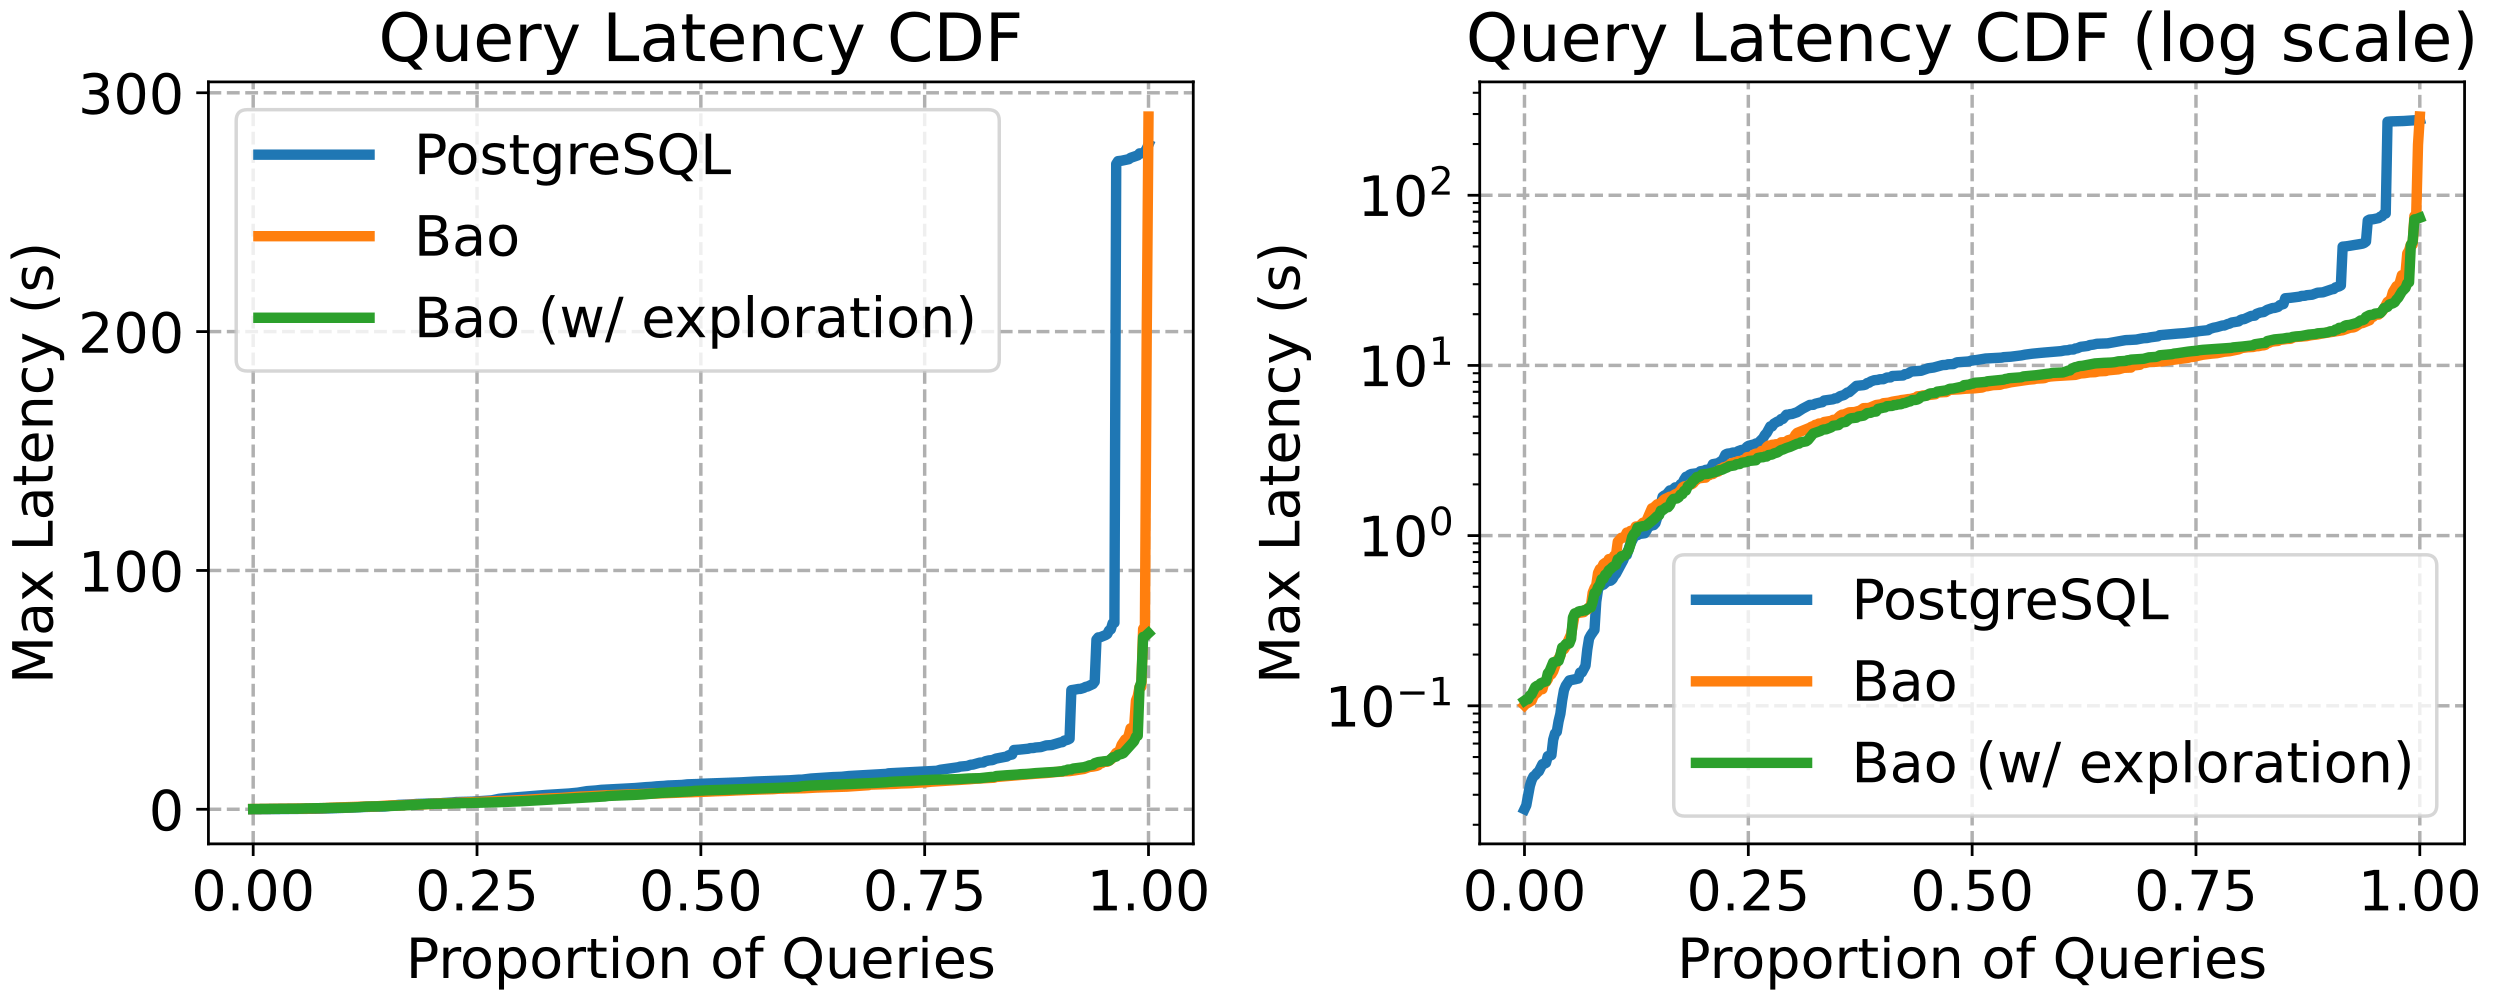 <?xml version="1.0" encoding="utf-8" standalone="no"?>
<!DOCTYPE svg PUBLIC "-//W3C//DTD SVG 1.1//EN"
  "http://www.w3.org/Graphics/SVG/1.1/DTD/svg11.dtd">
<!-- Created with matplotlib (https://matplotlib.org/) -->
<svg height="288pt" version="1.1" viewBox="0 0 720 288" width="720pt" xmlns="http://www.w3.org/2000/svg" xmlns:xlink="http://www.w3.org/1999/xlink">
 <defs>
  <style type="text/css">
*{stroke-linecap:butt;stroke-linejoin:round;}
  </style>
 </defs>
 <g id="figure_1">
  <g id="patch_1">
   <path d="M 0 288 
L 720 288 
L 720 0 
L 0 0 
z
" style="fill:#ffffff;"/>
  </g>
  <g id="axes_1">
   <g id="patch_2">
    <path d="M 60.025 243.03 
L 343.662 243.03 
L 343.662 23.589 
L 60.025 23.589 
z
" style="fill:#ffffff;"/>
   </g>
   <g id="matplotlib.axis_1">
    <g id="xtick_1">
     <g id="line2d_1">
      <path clip-path="url(#p97f6c91c58)" d="M 72.918 243.03 
L 72.918 23.589 
" style="fill:none;stroke:#b0b0b0;stroke-dasharray:3.7,1.6;stroke-dashoffset:0;"/>
     </g>
     <g id="line2d_2">
      <defs>
       <path d="M 0 0 
L 0 3.5 
" id="me6c7711c0b" style="stroke:#000000;stroke-width:0.8;"/>
      </defs>
      <g>
       <use style="stroke:#000000;stroke-width:0.8;" x="72.918" xlink:href="#me6c7711c0b" y="243.03"/>
      </g>
     </g>
     <g id="text_1">
      <!-- 0.00 -->
      <defs>
       <path d="M 31.781 66.406 
Q 24.172 66.406 20.328 58.906 
Q 16.5 51.422 16.5 36.375 
Q 16.5 21.391 20.328 13.891 
Q 24.172 6.391 31.781 6.391 
Q 39.453 6.391 43.281 13.891 
Q 47.125 21.391 47.125 36.375 
Q 47.125 51.422 43.281 58.906 
Q 39.453 66.406 31.781 66.406 
z
M 31.781 74.219 
Q 44.047 74.219 50.516 64.516 
Q 56.984 54.828 56.984 36.375 
Q 56.984 17.969 50.516 8.266 
Q 44.047 -1.422 31.781 -1.422 
Q 19.531 -1.422 13.062 8.266 
Q 6.594 17.969 6.594 36.375 
Q 6.594 54.828 13.062 64.516 
Q 19.531 74.219 31.781 74.219 
z
" id="DejaVuSans-48"/>
       <path d="M 10.688 12.406 
L 21 12.406 
L 21 0 
L 10.688 0 
z
" id="DejaVuSans-46"/>
      </defs>
      <g transform="translate(55.105 262.187)scale(0.16 -0.16)">
       <use xlink:href="#DejaVuSans-48"/>
       <use x="63.623" xlink:href="#DejaVuSans-46"/>
       <use x="95.41" xlink:href="#DejaVuSans-48"/>
       <use x="159.033" xlink:href="#DejaVuSans-48"/>
      </g>
     </g>
    </g>
    <g id="xtick_2">
     <g id="line2d_3">
      <path clip-path="url(#p97f6c91c58)" d="M 137.381 243.03 
L 137.381 23.589 
" style="fill:none;stroke:#b0b0b0;stroke-dasharray:3.7,1.6;stroke-dashoffset:0;"/>
     </g>
     <g id="line2d_4">
      <g>
       <use style="stroke:#000000;stroke-width:0.8;" x="137.381" xlink:href="#me6c7711c0b" y="243.03"/>
      </g>
     </g>
     <g id="text_2">
      <!-- 0.25 -->
      <defs>
       <path d="M 19.188 8.297 
L 53.609 8.297 
L 53.609 0 
L 7.328 0 
L 7.328 8.297 
Q 12.938 14.109 22.625 23.891 
Q 32.328 33.688 34.812 36.531 
Q 39.547 41.844 41.422 45.531 
Q 43.312 49.219 43.312 52.781 
Q 43.312 58.594 39.234 62.25 
Q 35.156 65.922 28.609 65.922 
Q 23.969 65.922 18.812 64.312 
Q 13.672 62.703 7.812 59.422 
L 7.812 69.391 
Q 13.766 71.781 18.938 73 
Q 24.125 74.219 28.422 74.219 
Q 39.75 74.219 46.484 68.547 
Q 53.219 62.891 53.219 53.422 
Q 53.219 48.922 51.531 44.891 
Q 49.859 40.875 45.406 35.406 
Q 44.188 33.984 37.641 27.219 
Q 31.109 20.453 19.188 8.297 
z
" id="DejaVuSans-50"/>
       <path d="M 10.797 72.906 
L 49.516 72.906 
L 49.516 64.594 
L 19.828 64.594 
L 19.828 46.734 
Q 21.969 47.469 24.109 47.828 
Q 26.266 48.188 28.422 48.188 
Q 40.625 48.188 47.75 41.5 
Q 54.891 34.812 54.891 23.391 
Q 54.891 11.625 47.562 5.094 
Q 40.234 -1.422 26.906 -1.422 
Q 22.312 -1.422 17.547 -0.641 
Q 12.797 0.141 7.719 1.703 
L 7.719 11.625 
Q 12.109 9.234 16.797 8.062 
Q 21.484 6.891 26.703 6.891 
Q 35.156 6.891 40.078 11.328 
Q 45.016 15.766 45.016 23.391 
Q 45.016 31 40.078 35.438 
Q 35.156 39.891 26.703 39.891 
Q 22.75 39.891 18.812 39.016 
Q 14.891 38.141 10.797 36.281 
z
" id="DejaVuSans-53"/>
      </defs>
      <g transform="translate(119.568 262.187)scale(0.16 -0.16)">
       <use xlink:href="#DejaVuSans-48"/>
       <use x="63.623" xlink:href="#DejaVuSans-46"/>
       <use x="95.41" xlink:href="#DejaVuSans-50"/>
       <use x="159.033" xlink:href="#DejaVuSans-53"/>
      </g>
     </g>
    </g>
    <g id="xtick_3">
     <g id="line2d_5">
      <path clip-path="url(#p97f6c91c58)" d="M 201.844 243.03 
L 201.844 23.589 
" style="fill:none;stroke:#b0b0b0;stroke-dasharray:3.7,1.6;stroke-dashoffset:0;"/>
     </g>
     <g id="line2d_6">
      <g>
       <use style="stroke:#000000;stroke-width:0.8;" x="201.844" xlink:href="#me6c7711c0b" y="243.03"/>
      </g>
     </g>
     <g id="text_3">
      <!-- 0.50 -->
      <g transform="translate(184.031 262.187)scale(0.16 -0.16)">
       <use xlink:href="#DejaVuSans-48"/>
       <use x="63.623" xlink:href="#DejaVuSans-46"/>
       <use x="95.41" xlink:href="#DejaVuSans-53"/>
       <use x="159.033" xlink:href="#DejaVuSans-48"/>
      </g>
     </g>
    </g>
    <g id="xtick_4">
     <g id="line2d_7">
      <path clip-path="url(#p97f6c91c58)" d="M 266.306 243.03 
L 266.306 23.589 
" style="fill:none;stroke:#b0b0b0;stroke-dasharray:3.7,1.6;stroke-dashoffset:0;"/>
     </g>
     <g id="line2d_8">
      <g>
       <use style="stroke:#000000;stroke-width:0.8;" x="266.306" xlink:href="#me6c7711c0b" y="243.03"/>
      </g>
     </g>
     <g id="text_4">
      <!-- 0.75 -->
      <defs>
       <path d="M 8.203 72.906 
L 55.078 72.906 
L 55.078 68.703 
L 28.609 0 
L 18.312 0 
L 43.219 64.594 
L 8.203 64.594 
z
" id="DejaVuSans-55"/>
      </defs>
      <g transform="translate(248.494 262.187)scale(0.16 -0.16)">
       <use xlink:href="#DejaVuSans-48"/>
       <use x="63.623" xlink:href="#DejaVuSans-46"/>
       <use x="95.41" xlink:href="#DejaVuSans-55"/>
       <use x="159.033" xlink:href="#DejaVuSans-53"/>
      </g>
     </g>
    </g>
    <g id="xtick_5">
     <g id="line2d_9">
      <path clip-path="url(#p97f6c91c58)" d="M 330.769 243.03 
L 330.769 23.589 
" style="fill:none;stroke:#b0b0b0;stroke-dasharray:3.7,1.6;stroke-dashoffset:0;"/>
     </g>
     <g id="line2d_10">
      <g>
       <use style="stroke:#000000;stroke-width:0.8;" x="330.769" xlink:href="#me6c7711c0b" y="243.03"/>
      </g>
     </g>
     <g id="text_5">
      <!-- 1.00 -->
      <defs>
       <path d="M 12.406 8.297 
L 28.516 8.297 
L 28.516 63.922 
L 10.984 60.406 
L 10.984 69.391 
L 28.422 72.906 
L 38.281 72.906 
L 38.281 8.297 
L 54.391 8.297 
L 54.391 0 
L 12.406 0 
z
" id="DejaVuSans-49"/>
      </defs>
      <g transform="translate(312.957 262.187)scale(0.16 -0.16)">
       <use xlink:href="#DejaVuSans-49"/>
       <use x="63.623" xlink:href="#DejaVuSans-46"/>
       <use x="95.41" xlink:href="#DejaVuSans-48"/>
       <use x="159.033" xlink:href="#DejaVuSans-48"/>
      </g>
     </g>
    </g>
    <g id="text_6">
     <!-- Proportion of Queries -->
     <defs>
      <path d="M 19.672 64.797 
L 19.672 37.406 
L 32.078 37.406 
Q 38.969 37.406 42.719 40.969 
Q 46.484 44.531 46.484 51.125 
Q 46.484 57.672 42.719 61.234 
Q 38.969 64.797 32.078 64.797 
z
M 9.812 72.906 
L 32.078 72.906 
Q 44.344 72.906 50.609 67.359 
Q 56.891 61.812 56.891 51.125 
Q 56.891 40.328 50.609 34.812 
Q 44.344 29.297 32.078 29.297 
L 19.672 29.297 
L 19.672 0 
L 9.812 0 
z
" id="DejaVuSans-80"/>
      <path d="M 41.109 46.297 
Q 39.594 47.172 37.812 47.578 
Q 36.031 48 33.891 48 
Q 26.266 48 22.188 43.047 
Q 18.109 38.094 18.109 28.812 
L 18.109 0 
L 9.078 0 
L 9.078 54.688 
L 18.109 54.688 
L 18.109 46.188 
Q 20.953 51.172 25.484 53.578 
Q 30.031 56 36.531 56 
Q 37.453 56 38.578 55.875 
Q 39.703 55.766 41.062 55.516 
z
" id="DejaVuSans-114"/>
      <path d="M 30.609 48.391 
Q 23.391 48.391 19.188 42.75 
Q 14.984 37.109 14.984 27.297 
Q 14.984 17.484 19.156 11.844 
Q 23.344 6.203 30.609 6.203 
Q 37.797 6.203 41.984 11.859 
Q 46.188 17.531 46.188 27.297 
Q 46.188 37.016 41.984 42.703 
Q 37.797 48.391 30.609 48.391 
z
M 30.609 56 
Q 42.328 56 49.016 48.375 
Q 55.719 40.766 55.719 27.297 
Q 55.719 13.875 49.016 6.219 
Q 42.328 -1.422 30.609 -1.422 
Q 18.844 -1.422 12.172 6.219 
Q 5.516 13.875 5.516 27.297 
Q 5.516 40.766 12.172 48.375 
Q 18.844 56 30.609 56 
z
" id="DejaVuSans-111"/>
      <path d="M 18.109 8.203 
L 18.109 -20.797 
L 9.078 -20.797 
L 9.078 54.688 
L 18.109 54.688 
L 18.109 46.391 
Q 20.953 51.266 25.266 53.625 
Q 29.594 56 35.594 56 
Q 45.562 56 51.781 48.094 
Q 58.016 40.188 58.016 27.297 
Q 58.016 14.406 51.781 6.484 
Q 45.562 -1.422 35.594 -1.422 
Q 29.594 -1.422 25.266 0.953 
Q 20.953 3.328 18.109 8.203 
z
M 48.688 27.297 
Q 48.688 37.203 44.609 42.844 
Q 40.531 48.484 33.406 48.484 
Q 26.266 48.484 22.188 42.844 
Q 18.109 37.203 18.109 27.297 
Q 18.109 17.391 22.188 11.75 
Q 26.266 6.109 33.406 6.109 
Q 40.531 6.109 44.609 11.75 
Q 48.688 17.391 48.688 27.297 
z
" id="DejaVuSans-112"/>
      <path d="M 18.312 70.219 
L 18.312 54.688 
L 36.812 54.688 
L 36.812 47.703 
L 18.312 47.703 
L 18.312 18.016 
Q 18.312 11.328 20.141 9.422 
Q 21.969 7.516 27.594 7.516 
L 36.812 7.516 
L 36.812 0 
L 27.594 0 
Q 17.188 0 13.234 3.875 
Q 9.281 7.766 9.281 18.016 
L 9.281 47.703 
L 2.688 47.703 
L 2.688 54.688 
L 9.281 54.688 
L 9.281 70.219 
z
" id="DejaVuSans-116"/>
      <path d="M 9.422 54.688 
L 18.406 54.688 
L 18.406 0 
L 9.422 0 
z
M 9.422 75.984 
L 18.406 75.984 
L 18.406 64.594 
L 9.422 64.594 
z
" id="DejaVuSans-105"/>
      <path d="M 54.891 33.016 
L 54.891 0 
L 45.906 0 
L 45.906 32.719 
Q 45.906 40.484 42.875 44.328 
Q 39.844 48.188 33.797 48.188 
Q 26.516 48.188 22.312 43.547 
Q 18.109 38.922 18.109 30.906 
L 18.109 0 
L 9.078 0 
L 9.078 54.688 
L 18.109 54.688 
L 18.109 46.188 
Q 21.344 51.125 25.703 53.562 
Q 30.078 56 35.797 56 
Q 45.219 56 50.047 50.172 
Q 54.891 44.344 54.891 33.016 
z
" id="DejaVuSans-110"/>
      <path id="DejaVuSans-32"/>
      <path d="M 37.109 75.984 
L 37.109 68.5 
L 28.516 68.5 
Q 23.688 68.5 21.797 66.547 
Q 19.922 64.594 19.922 59.516 
L 19.922 54.688 
L 34.719 54.688 
L 34.719 47.703 
L 19.922 47.703 
L 19.922 0 
L 10.891 0 
L 10.891 47.703 
L 2.297 47.703 
L 2.297 54.688 
L 10.891 54.688 
L 10.891 58.5 
Q 10.891 67.625 15.141 71.797 
Q 19.391 75.984 28.609 75.984 
z
" id="DejaVuSans-102"/>
      <path d="M 39.406 66.219 
Q 28.656 66.219 22.328 58.203 
Q 16.016 50.203 16.016 36.375 
Q 16.016 22.609 22.328 14.594 
Q 28.656 6.594 39.406 6.594 
Q 50.141 6.594 56.422 14.594 
Q 62.703 22.609 62.703 36.375 
Q 62.703 50.203 56.422 58.203 
Q 50.141 66.219 39.406 66.219 
z
M 53.219 1.312 
L 66.219 -12.891 
L 54.297 -12.891 
L 43.5 -1.219 
Q 41.891 -1.312 41.031 -1.359 
Q 40.188 -1.422 39.406 -1.422 
Q 24.031 -1.422 14.812 8.859 
Q 5.609 19.141 5.609 36.375 
Q 5.609 53.656 14.812 63.938 
Q 24.031 74.219 39.406 74.219 
Q 54.734 74.219 63.906 63.938 
Q 73.094 53.656 73.094 36.375 
Q 73.094 23.688 67.984 14.641 
Q 62.891 5.609 53.219 1.312 
z
" id="DejaVuSans-81"/>
      <path d="M 8.5 21.578 
L 8.5 54.688 
L 17.484 54.688 
L 17.484 21.922 
Q 17.484 14.156 20.5 10.266 
Q 23.531 6.391 29.594 6.391 
Q 36.859 6.391 41.078 11.031 
Q 45.312 15.672 45.312 23.688 
L 45.312 54.688 
L 54.297 54.688 
L 54.297 0 
L 45.312 0 
L 45.312 8.406 
Q 42.047 3.422 37.719 1 
Q 33.406 -1.422 27.688 -1.422 
Q 18.266 -1.422 13.375 4.438 
Q 8.5 10.297 8.5 21.578 
z
M 31.109 56 
z
" id="DejaVuSans-117"/>
      <path d="M 56.203 29.594 
L 56.203 25.203 
L 14.891 25.203 
Q 15.484 15.922 20.484 11.062 
Q 25.484 6.203 34.422 6.203 
Q 39.594 6.203 44.453 7.469 
Q 49.312 8.734 54.109 11.281 
L 54.109 2.781 
Q 49.266 0.734 44.188 -0.344 
Q 39.109 -1.422 33.891 -1.422 
Q 20.797 -1.422 13.156 6.188 
Q 5.516 13.812 5.516 26.812 
Q 5.516 40.234 12.766 48.109 
Q 20.016 56 32.328 56 
Q 43.359 56 49.781 48.891 
Q 56.203 41.797 56.203 29.594 
z
M 47.219 32.234 
Q 47.125 39.594 43.094 43.984 
Q 39.062 48.391 32.422 48.391 
Q 24.906 48.391 20.391 44.141 
Q 15.875 39.891 15.188 32.172 
z
" id="DejaVuSans-101"/>
      <path d="M 44.281 53.078 
L 44.281 44.578 
Q 40.484 46.531 36.375 47.5 
Q 32.281 48.484 27.875 48.484 
Q 21.188 48.484 17.844 46.438 
Q 14.5 44.391 14.5 40.281 
Q 14.5 37.156 16.891 35.375 
Q 19.281 33.594 26.516 31.984 
L 29.594 31.297 
Q 39.156 29.25 43.188 25.516 
Q 47.219 21.781 47.219 15.094 
Q 47.219 7.469 41.188 3.016 
Q 35.156 -1.422 24.609 -1.422 
Q 20.219 -1.422 15.453 -0.562 
Q 10.688 0.297 5.422 2 
L 5.422 11.281 
Q 10.406 8.688 15.234 7.391 
Q 20.062 6.109 24.812 6.109 
Q 31.156 6.109 34.562 8.281 
Q 37.984 10.453 37.984 14.406 
Q 37.984 18.062 35.516 20.016 
Q 33.062 21.969 24.703 23.781 
L 21.578 24.516 
Q 13.234 26.266 9.516 29.906 
Q 5.812 33.547 5.812 39.891 
Q 5.812 47.609 11.281 51.797 
Q 16.75 56 26.812 56 
Q 31.781 56 36.172 55.266 
Q 40.578 54.547 44.281 53.078 
z
" id="DejaVuSans-115"/>
     </defs>
     <g transform="translate(116.882 281.672)scale(0.16 -0.16)">
      <use xlink:href="#DejaVuSans-80"/>
      <use x="58.553" xlink:href="#DejaVuSans-114"/>
      <use x="97.416" xlink:href="#DejaVuSans-111"/>
      <use x="158.598" xlink:href="#DejaVuSans-112"/>
      <use x="222.074" xlink:href="#DejaVuSans-111"/>
      <use x="283.256" xlink:href="#DejaVuSans-114"/>
      <use x="324.369" xlink:href="#DejaVuSans-116"/>
      <use x="363.578" xlink:href="#DejaVuSans-105"/>
      <use x="391.361" xlink:href="#DejaVuSans-111"/>
      <use x="452.543" xlink:href="#DejaVuSans-110"/>
      <use x="515.922" xlink:href="#DejaVuSans-32"/>
      <use x="547.709" xlink:href="#DejaVuSans-111"/>
      <use x="608.891" xlink:href="#DejaVuSans-102"/>
      <use x="644.096" xlink:href="#DejaVuSans-32"/>
      <use x="675.883" xlink:href="#DejaVuSans-81"/>
      <use x="754.594" xlink:href="#DejaVuSans-117"/>
      <use x="817.973" xlink:href="#DejaVuSans-101"/>
      <use x="879.496" xlink:href="#DejaVuSans-114"/>
      <use x="920.609" xlink:href="#DejaVuSans-105"/>
      <use x="948.393" xlink:href="#DejaVuSans-101"/>
      <use x="1009.916" xlink:href="#DejaVuSans-115"/>
     </g>
    </g>
   </g>
   <g id="matplotlib.axis_2">
    <g id="ytick_1">
     <g id="line2d_11">
      <path clip-path="url(#p97f6c91c58)" d="M 60.025 233.072 
L 343.662 233.072 
" style="fill:none;stroke:#b0b0b0;stroke-dasharray:3.7,1.6;stroke-dashoffset:0;"/>
     </g>
     <g id="line2d_12">
      <defs>
       <path d="M 0 0 
L -3.5 0 
" id="m9c1cca26fb" style="stroke:#000000;stroke-width:0.8;"/>
      </defs>
      <g>
       <use style="stroke:#000000;stroke-width:0.8;" x="60.025" xlink:href="#m9c1cca26fb" y="233.072"/>
      </g>
     </g>
     <g id="text_7">
      <!-- 0 -->
      <g transform="translate(42.845 239.151)scale(0.16 -0.16)">
       <use xlink:href="#DejaVuSans-48"/>
      </g>
     </g>
    </g>
    <g id="ytick_2">
     <g id="line2d_13">
      <path clip-path="url(#p97f6c91c58)" d="M 60.025 164.288 
L 343.662 164.288 
" style="fill:none;stroke:#b0b0b0;stroke-dasharray:3.7,1.6;stroke-dashoffset:0;"/>
     </g>
     <g id="line2d_14">
      <g>
       <use style="stroke:#000000;stroke-width:0.8;" x="60.025" xlink:href="#m9c1cca26fb" y="164.288"/>
      </g>
     </g>
     <g id="text_8">
      <!-- 100 -->
      <g transform="translate(22.485 170.367)scale(0.16 -0.16)">
       <use xlink:href="#DejaVuSans-49"/>
       <use x="63.623" xlink:href="#DejaVuSans-48"/>
       <use x="127.246" xlink:href="#DejaVuSans-48"/>
      </g>
     </g>
    </g>
    <g id="ytick_3">
     <g id="line2d_15">
      <path clip-path="url(#p97f6c91c58)" d="M 60.025 95.503 
L 343.662 95.503 
" style="fill:none;stroke:#b0b0b0;stroke-dasharray:3.7,1.6;stroke-dashoffset:0;"/>
     </g>
     <g id="line2d_16">
      <g>
       <use style="stroke:#000000;stroke-width:0.8;" x="60.025" xlink:href="#m9c1cca26fb" y="95.503"/>
      </g>
     </g>
     <g id="text_9">
      <!-- 200 -->
      <g transform="translate(22.485 101.582)scale(0.16 -0.16)">
       <use xlink:href="#DejaVuSans-50"/>
       <use x="63.623" xlink:href="#DejaVuSans-48"/>
       <use x="127.246" xlink:href="#DejaVuSans-48"/>
      </g>
     </g>
    </g>
    <g id="ytick_4">
     <g id="line2d_17">
      <path clip-path="url(#p97f6c91c58)" d="M 60.025 26.719 
L 343.662 26.719 
" style="fill:none;stroke:#b0b0b0;stroke-dasharray:3.7,1.6;stroke-dashoffset:0;"/>
     </g>
     <g id="line2d_18">
      <g>
       <use style="stroke:#000000;stroke-width:0.8;" x="60.025" xlink:href="#m9c1cca26fb" y="26.719"/>
      </g>
     </g>
     <g id="text_10">
      <!-- 300 -->
      <defs>
       <path d="M 40.578 39.312 
Q 47.656 37.797 51.625 33 
Q 55.609 28.219 55.609 21.188 
Q 55.609 10.406 48.188 4.484 
Q 40.766 -1.422 27.094 -1.422 
Q 22.516 -1.422 17.656 -0.516 
Q 12.797 0.391 7.625 2.203 
L 7.625 11.719 
Q 11.719 9.328 16.594 8.109 
Q 21.484 6.891 26.812 6.891 
Q 36.078 6.891 40.938 10.547 
Q 45.797 14.203 45.797 21.188 
Q 45.797 27.641 41.281 31.266 
Q 36.766 34.906 28.719 34.906 
L 20.219 34.906 
L 20.219 43.016 
L 29.109 43.016 
Q 36.375 43.016 40.234 45.922 
Q 44.094 48.828 44.094 54.297 
Q 44.094 59.906 40.109 62.906 
Q 36.141 65.922 28.719 65.922 
Q 24.656 65.922 20.016 65.031 
Q 15.375 64.156 9.812 62.312 
L 9.812 71.094 
Q 15.438 72.656 20.344 73.438 
Q 25.25 74.219 29.594 74.219 
Q 40.828 74.219 47.359 69.109 
Q 53.906 64.016 53.906 55.328 
Q 53.906 49.266 50.438 45.094 
Q 46.969 40.922 40.578 39.312 
z
" id="DejaVuSans-51"/>
      </defs>
      <g transform="translate(22.485 32.798)scale(0.16 -0.16)">
       <use xlink:href="#DejaVuSans-51"/>
       <use x="63.623" xlink:href="#DejaVuSans-48"/>
       <use x="127.246" xlink:href="#DejaVuSans-48"/>
      </g>
     </g>
    </g>
    <g id="text_11">
     <!-- Max Latency (s) -->
     <defs>
      <path d="M 9.812 72.906 
L 24.516 72.906 
L 43.109 23.297 
L 61.812 72.906 
L 76.516 72.906 
L 76.516 0 
L 66.891 0 
L 66.891 64.016 
L 48.094 14.016 
L 38.188 14.016 
L 19.391 64.016 
L 19.391 0 
L 9.812 0 
z
" id="DejaVuSans-77"/>
      <path d="M 34.281 27.484 
Q 23.391 27.484 19.188 25 
Q 14.984 22.516 14.984 16.5 
Q 14.984 11.719 18.141 8.906 
Q 21.297 6.109 26.703 6.109 
Q 34.188 6.109 38.703 11.406 
Q 43.219 16.703 43.219 25.484 
L 43.219 27.484 
z
M 52.203 31.203 
L 52.203 0 
L 43.219 0 
L 43.219 8.297 
Q 40.141 3.328 35.547 0.953 
Q 30.953 -1.422 24.312 -1.422 
Q 15.922 -1.422 10.953 3.297 
Q 6 8.016 6 15.922 
Q 6 25.141 12.172 29.828 
Q 18.359 34.516 30.609 34.516 
L 43.219 34.516 
L 43.219 35.406 
Q 43.219 41.609 39.141 45 
Q 35.062 48.391 27.688 48.391 
Q 23 48.391 18.547 47.266 
Q 14.109 46.141 10.016 43.891 
L 10.016 52.203 
Q 14.938 54.109 19.578 55.047 
Q 24.219 56 28.609 56 
Q 40.484 56 46.344 49.844 
Q 52.203 43.703 52.203 31.203 
z
" id="DejaVuSans-97"/>
      <path d="M 54.891 54.688 
L 35.109 28.078 
L 55.906 0 
L 45.312 0 
L 29.391 21.484 
L 13.484 0 
L 2.875 0 
L 24.125 28.609 
L 4.688 54.688 
L 15.281 54.688 
L 29.781 35.203 
L 44.281 54.688 
z
" id="DejaVuSans-120"/>
      <path d="M 9.812 72.906 
L 19.672 72.906 
L 19.672 8.297 
L 55.172 8.297 
L 55.172 0 
L 9.812 0 
z
" id="DejaVuSans-76"/>
      <path d="M 48.781 52.594 
L 48.781 44.188 
Q 44.969 46.297 41.141 47.344 
Q 37.312 48.391 33.406 48.391 
Q 24.656 48.391 19.812 42.844 
Q 14.984 37.312 14.984 27.297 
Q 14.984 17.281 19.812 11.734 
Q 24.656 6.203 33.406 6.203 
Q 37.312 6.203 41.141 7.25 
Q 44.969 8.297 48.781 10.406 
L 48.781 2.094 
Q 45.016 0.344 40.984 -0.531 
Q 36.969 -1.422 32.422 -1.422 
Q 20.062 -1.422 12.781 6.344 
Q 5.516 14.109 5.516 27.297 
Q 5.516 40.672 12.859 48.328 
Q 20.219 56 33.016 56 
Q 37.156 56 41.109 55.141 
Q 45.062 54.297 48.781 52.594 
z
" id="DejaVuSans-99"/>
      <path d="M 32.172 -5.078 
Q 28.375 -14.844 24.75 -17.812 
Q 21.141 -20.797 15.094 -20.797 
L 7.906 -20.797 
L 7.906 -13.281 
L 13.188 -13.281 
Q 16.891 -13.281 18.938 -11.516 
Q 21 -9.766 23.484 -3.219 
L 25.094 0.875 
L 2.984 54.688 
L 12.5 54.688 
L 29.594 11.922 
L 46.688 54.688 
L 56.203 54.688 
z
" id="DejaVuSans-121"/>
      <path d="M 31 75.875 
Q 24.469 64.656 21.281 53.656 
Q 18.109 42.672 18.109 31.391 
Q 18.109 20.125 21.312 9.062 
Q 24.516 -2 31 -13.188 
L 23.188 -13.188 
Q 15.875 -1.703 12.234 9.375 
Q 8.594 20.453 8.594 31.391 
Q 8.594 42.281 12.203 53.312 
Q 15.828 64.359 23.188 75.875 
z
" id="DejaVuSans-40"/>
      <path d="M 8.016 75.875 
L 15.828 75.875 
Q 23.141 64.359 26.781 53.312 
Q 30.422 42.281 30.422 31.391 
Q 30.422 20.453 26.781 9.375 
Q 23.141 -1.703 15.828 -13.188 
L 8.016 -13.188 
Q 14.5 -2 17.703 9.062 
Q 20.906 20.125 20.906 31.391 
Q 20.906 42.672 17.703 53.656 
Q 14.5 64.656 8.016 75.875 
z
" id="DejaVuSans-41"/>
     </defs>
     <g transform="translate(15.158 196.967)rotate(-90)scale(0.16 -0.16)">
      <use xlink:href="#DejaVuSans-77"/>
      <use x="86.279" xlink:href="#DejaVuSans-97"/>
      <use x="147.559" xlink:href="#DejaVuSans-120"/>
      <use x="206.738" xlink:href="#DejaVuSans-32"/>
      <use x="238.525" xlink:href="#DejaVuSans-76"/>
      <use x="294.238" xlink:href="#DejaVuSans-97"/>
      <use x="355.518" xlink:href="#DejaVuSans-116"/>
      <use x="394.727" xlink:href="#DejaVuSans-101"/>
      <use x="456.25" xlink:href="#DejaVuSans-110"/>
      <use x="519.629" xlink:href="#DejaVuSans-99"/>
      <use x="574.609" xlink:href="#DejaVuSans-121"/>
      <use x="633.789" xlink:href="#DejaVuSans-32"/>
      <use x="665.576" xlink:href="#DejaVuSans-40"/>
      <use x="704.59" xlink:href="#DejaVuSans-115"/>
      <use x="756.689" xlink:href="#DejaVuSans-41"/>
     </g>
    </g>
   </g>
   <g id="line2d_19">
    <path clip-path="url(#p97f6c91c58)" d="M 72.918 233.055 
L 91.004 232.925 
L 98.755 232.674 
L 103.405 232.458 
L 106.506 232.367 
L 110.64 232.257 
L 114.773 231.805 
L 118.391 231.675 
L 119.941 231.537 
L 122.525 231.47 
L 126.658 231.356 
L 127.692 231.26 
L 130.276 231.115 
L 131.309 230.988 
L 135.96 230.877 
L 141.644 230.497 
L 143.711 230.059 
L 144.744 229.946 
L 157.146 228.948 
L 163.863 228.53 
L 166.447 228.28 
L 169.031 227.848 
L 171.615 227.655 
L 173.165 227.474 
L 180.399 227.093 
L 182.983 226.951 
L 186.083 226.693 
L 187.633 226.611 
L 189.184 226.454 
L 191.251 226.339 
L 192.284 226.233 
L 196.418 226.067 
L 197.968 225.891 
L 201.068 225.795 
L 202.102 225.718 
L 213.47 225.315 
L 217.604 225.077 
L 227.422 224.726 
L 230.006 224.551 
L 231.039 224.537 
L 232.073 224.405 
L 233.623 224.216 
L 239.824 223.809 
L 242.407 223.717 
L 244.474 223.494 
L 255.326 222.875 
L 255.843 222.718 
L 269.794 221.989 
L 270.828 221.689 
L 275.995 220.963 
L 276.512 220.79 
L 278.579 220.59 
L 279.612 220.23 
L 280.129 220.218 
L 282.196 219.639 
L 283.23 219.578 
L 283.746 219.25 
L 284.78 219.005 
L 285.813 218.904 
L 286.847 218.476 
L 289.947 217.882 
L 290.464 217.521 
L 291.497 217.29 
L 292.014 216.003 
L 293.564 215.896 
L 296.148 215.627 
L 296.665 215.465 
L 297.698 215.416 
L 298.215 215.284 
L 299.765 215.161 
L 301.315 214.675 
L 302.866 214.575 
L 305.449 213.805 
L 305.966 213.739 
L 306.483 213.313 
L 307.516 213.033 
L 308.033 212.759 
L 308.55 198.767 
L 309.583 198.605 
L 310.617 198.42 
L 311.133 198.408 
L 312.167 198.099 
L 312.684 197.808 
L 313.2 197.728 
L 314.751 197.005 
L 315.267 196.335 
L 315.784 184.201 
L 316.301 183.573 
L 316.817 183.542 
L 318.368 182.909 
L 318.884 182.588 
L 319.401 181.582 
L 319.918 181.251 
L 320.435 179.503 
L 320.951 179.355 
L 321.468 47.222 
L 321.985 46.409 
L 323.018 46.286 
L 325.085 45.847 
L 325.602 45.457 
L 327.669 44.748 
L 328.186 44.18 
L 329.219 44.131 
L 329.736 43.629 
L 330.253 42.796 
L 330.769 41.648 
L 330.769 41.648 
" style="fill:none;stroke:#1f77b4;stroke-linecap:square;stroke-width:3;"/>
   </g>
   <g id="line2d_20">
    <path clip-path="url(#p97f6c91c58)" d="M 72.918 233.003 
L 86.87 232.865 
L 88.937 232.83 
L 93.587 232.721 
L 95.137 232.628 
L 103.405 232.339 
L 108.056 232.232 
L 111.156 232.022 
L 115.29 231.908 
L 150.945 230.381 
L 152.495 230.263 
L 158.179 229.932 
L 161.28 229.822 
L 166.964 229.425 
L 169.548 229.337 
L 171.615 229.205 
L 173.165 229.131 
L 175.232 229.025 
L 203.652 228 
L 206.236 227.878 
L 209.336 227.785 
L 211.92 227.648 
L 218.638 227.391 
L 222.771 227.272 
L 224.322 227.151 
L 231.556 227.019 
L 235.173 226.819 
L 243.958 226.548 
L 250.158 226.131 
L 250.675 225.977 
L 257.91 225.751 
L 259.46 225.648 
L 262.56 225.548 
L 263.594 225.455 
L 266.694 225.289 
L 268.244 225.123 
L 279.096 224.439 
L 280.646 224.297 
L 286.33 223.974 
L 286.847 223.785 
L 297.182 222.92 
L 301.832 222.586 
L 302.866 222.462 
L 303.899 222.351 
L 305.449 222.267 
L 306.483 222.162 
L 308.033 222.079 
L 312.167 221.461 
L 313.717 220.895 
L 314.751 220.775 
L 315.784 220.585 
L 316.301 220.391 
L 316.817 219.815 
L 317.334 219.79 
L 317.851 219.417 
L 318.884 219.387 
L 319.918 218.751 
L 320.435 218.28 
L 321.468 216.837 
L 321.985 216.575 
L 322.502 216.057 
L 323.018 214.524 
L 324.052 212.978 
L 324.569 212.927 
L 325.085 211.72 
L 325.602 209.762 
L 326.119 209.727 
L 326.635 209.383 
L 327.152 201.801 
L 327.669 200.506 
L 328.186 197.833 
L 328.702 197.771 
L 329.219 181.136 
L 329.736 180.321 
L 330.253 96.666 
L 330.769 33.564 
L 330.769 33.564 
" style="fill:none;stroke:#ff7f0e;stroke-linecap:square;stroke-width:3;"/>
   </g>
   <g id="line2d_21">
    <path clip-path="url(#p97f6c91c58)" d="M 72.918 232.998 
L 86.353 232.902 
L 87.903 232.832 
L 99.271 232.609 
L 101.338 232.548 
L 103.405 232.464 
L 105.472 232.304 
L 111.673 232.164 
L 113.223 232.082 
L 119.424 231.806 
L 120.974 231.676 
L 123.558 231.534 
L 125.625 231.487 
L 142.677 231.066 
L 145.261 230.966 
L 150.945 230.716 
L 174.198 229.386 
L 175.232 229.225 
L 182.466 228.94 
L 185.566 228.76 
L 188.667 228.509 
L 190.217 228.357 
L 194.351 228.164 
L 196.935 228.01 
L 199.002 227.908 
L 200.035 227.777 
L 202.102 227.693 
L 203.652 227.605 
L 207.786 227.482 
L 221.738 226.985 
L 223.805 226.925 
L 230.006 226.644 
L 231.039 226.41 
L 233.106 226.255 
L 245.508 225.765 
L 247.058 225.686 
L 248.608 225.618 
L 251.709 225.496 
L 253.776 225.378 
L 255.326 225.29 
L 256.359 225.166 
L 263.077 224.835 
L 266.177 224.676 
L 268.761 224.565 
L 275.995 224.389 
L 279.096 224.196 
L 282.196 224.117 
L 285.297 223.775 
L 286.33 223.74 
L 286.847 223.506 
L 289.947 223.27 
L 291.497 223.175 
L 293.048 223.07 
L 294.081 222.954 
L 295.631 222.887 
L 297.182 222.77 
L 298.215 222.657 
L 304.416 222.275 
L 305.449 222.138 
L 305.966 222.129 
L 306.483 221.9 
L 307 221.885 
L 307.516 221.637 
L 308.55 221.595 
L 309.066 221.339 
L 310.1 221.213 
L 312.167 220.951 
L 313.2 220.655 
L 313.717 220.429 
L 314.751 220.267 
L 315.267 219.811 
L 316.301 219.476 
L 319.401 219.092 
L 320.435 218.152 
L 321.468 217.883 
L 321.985 217.386 
L 323.018 217.132 
L 323.535 216.898 
L 326.635 213.448 
L 327.152 212.189 
L 327.669 211.893 
L 328.186 197.983 
L 328.702 196.396 
L 329.219 183.442 
L 329.736 183.314 
L 330.769 182.37 
L 330.769 182.37 
" style="fill:none;stroke:#2ca02c;stroke-linecap:square;stroke-width:3;"/>
   </g>
   <g id="patch_3">
    <path d="M 60.025 243.03 
L 60.025 23.589 
" style="fill:none;stroke:#000000;stroke-linecap:square;stroke-linejoin:miter;stroke-width:0.8;"/>
   </g>
   <g id="patch_4">
    <path d="M 343.662 243.03 
L 343.662 23.589 
" style="fill:none;stroke:#000000;stroke-linecap:square;stroke-linejoin:miter;stroke-width:0.8;"/>
   </g>
   <g id="patch_5">
    <path d="M 60.025 243.03 
L 343.662 243.03 
" style="fill:none;stroke:#000000;stroke-linecap:square;stroke-linejoin:miter;stroke-width:0.8;"/>
   </g>
   <g id="patch_6">
    <path d="M 60.025 23.589 
L 343.662 23.589 
" style="fill:none;stroke:#000000;stroke-linecap:square;stroke-linejoin:miter;stroke-width:0.8;"/>
   </g>
   <g id="text_12">
    <!-- Query Latency CDF -->
    <defs>
     <path d="M 64.406 67.281 
L 64.406 56.891 
Q 59.422 61.531 53.781 63.812 
Q 48.141 66.109 41.797 66.109 
Q 29.297 66.109 22.656 58.469 
Q 16.016 50.828 16.016 36.375 
Q 16.016 21.969 22.656 14.328 
Q 29.297 6.688 41.797 6.688 
Q 48.141 6.688 53.781 8.984 
Q 59.422 11.281 64.406 15.922 
L 64.406 5.609 
Q 59.234 2.094 53.438 0.328 
Q 47.656 -1.422 41.219 -1.422 
Q 24.656 -1.422 15.125 8.703 
Q 5.609 18.844 5.609 36.375 
Q 5.609 53.953 15.125 64.078 
Q 24.656 74.219 41.219 74.219 
Q 47.75 74.219 53.531 72.484 
Q 59.328 70.75 64.406 67.281 
z
" id="DejaVuSans-67"/>
     <path d="M 19.672 64.797 
L 19.672 8.109 
L 31.594 8.109 
Q 46.688 8.109 53.688 14.938 
Q 60.688 21.781 60.688 36.531 
Q 60.688 51.172 53.688 57.984 
Q 46.688 64.797 31.594 64.797 
z
M 9.812 72.906 
L 30.078 72.906 
Q 51.266 72.906 61.172 64.094 
Q 71.094 55.281 71.094 36.531 
Q 71.094 17.672 61.125 8.828 
Q 51.172 0 30.078 0 
L 9.812 0 
z
" id="DejaVuSans-68"/>
     <path d="M 9.812 72.906 
L 51.703 72.906 
L 51.703 64.594 
L 19.672 64.594 
L 19.672 43.109 
L 48.578 43.109 
L 48.578 34.812 
L 19.672 34.812 
L 19.672 0 
L 9.812 0 
z
" id="DejaVuSans-70"/>
    </defs>
    <g transform="translate(109.001 17.589)scale(0.192 -0.192)">
     <use xlink:href="#DejaVuSans-81"/>
     <use x="78.711" xlink:href="#DejaVuSans-117"/>
     <use x="142.09" xlink:href="#DejaVuSans-101"/>
     <use x="203.613" xlink:href="#DejaVuSans-114"/>
     <use x="244.727" xlink:href="#DejaVuSans-121"/>
     <use x="303.906" xlink:href="#DejaVuSans-32"/>
     <use x="335.693" xlink:href="#DejaVuSans-76"/>
     <use x="391.406" xlink:href="#DejaVuSans-97"/>
     <use x="452.686" xlink:href="#DejaVuSans-116"/>
     <use x="491.895" xlink:href="#DejaVuSans-101"/>
     <use x="553.418" xlink:href="#DejaVuSans-110"/>
     <use x="616.797" xlink:href="#DejaVuSans-99"/>
     <use x="671.777" xlink:href="#DejaVuSans-121"/>
     <use x="730.957" xlink:href="#DejaVuSans-32"/>
     <use x="762.744" xlink:href="#DejaVuSans-67"/>
     <use x="832.568" xlink:href="#DejaVuSans-68"/>
     <use x="909.57" xlink:href="#DejaVuSans-70"/>
    </g>
   </g>
   <g id="legend_1">
    <g id="patch_7">
     <path d="M 71.225 106.844 
L 284.585 106.844 
Q 287.785 106.844 287.785 103.644 
L 287.785 34.789 
Q 287.785 31.589 284.585 31.589 
L 71.225 31.589 
Q 68.025 31.589 68.025 34.789 
L 68.025 103.644 
Q 68.025 106.844 71.225 106.844 
z
" style="fill:#ffffff;opacity:0.8;stroke:#cccccc;stroke-linejoin:miter;"/>
    </g>
    <g id="line2d_22">
     <path d="M 74.425 44.547 
L 106.425 44.547 
" style="fill:none;stroke:#1f77b4;stroke-linecap:square;stroke-width:3;"/>
    </g>
    <g id="line2d_23"/>
    <g id="text_13">
     <!-- PostgreSQL -->
     <defs>
      <path d="M 45.406 27.984 
Q 45.406 37.75 41.375 43.109 
Q 37.359 48.484 30.078 48.484 
Q 22.859 48.484 18.828 43.109 
Q 14.797 37.75 14.797 27.984 
Q 14.797 18.266 18.828 12.891 
Q 22.859 7.516 30.078 7.516 
Q 37.359 7.516 41.375 12.891 
Q 45.406 18.266 45.406 27.984 
z
M 54.391 6.781 
Q 54.391 -7.172 48.188 -13.984 
Q 42 -20.797 29.203 -20.797 
Q 24.469 -20.797 20.266 -20.094 
Q 16.062 -19.391 12.109 -17.922 
L 12.109 -9.188 
Q 16.062 -11.328 19.922 -12.344 
Q 23.781 -13.375 27.781 -13.375 
Q 36.625 -13.375 41.016 -8.766 
Q 45.406 -4.156 45.406 5.172 
L 45.406 9.625 
Q 42.625 4.781 38.281 2.391 
Q 33.938 0 27.875 0 
Q 17.828 0 11.672 7.656 
Q 5.516 15.328 5.516 27.984 
Q 5.516 40.672 11.672 48.328 
Q 17.828 56 27.875 56 
Q 33.938 56 38.281 53.609 
Q 42.625 51.219 45.406 46.391 
L 45.406 54.688 
L 54.391 54.688 
z
" id="DejaVuSans-103"/>
      <path d="M 53.516 70.516 
L 53.516 60.891 
Q 47.906 63.578 42.922 64.891 
Q 37.938 66.219 33.297 66.219 
Q 25.25 66.219 20.875 63.094 
Q 16.5 59.969 16.5 54.203 
Q 16.5 49.359 19.406 46.891 
Q 22.312 44.438 30.422 42.922 
L 36.375 41.703 
Q 47.406 39.594 52.656 34.297 
Q 57.906 29 57.906 20.125 
Q 57.906 9.516 50.797 4.047 
Q 43.703 -1.422 29.984 -1.422 
Q 24.812 -1.422 18.969 -0.25 
Q 13.141 0.922 6.891 3.219 
L 6.891 13.375 
Q 12.891 10.016 18.656 8.297 
Q 24.422 6.594 29.984 6.594 
Q 38.422 6.594 43.016 9.906 
Q 47.609 13.234 47.609 19.391 
Q 47.609 24.75 44.312 27.781 
Q 41.016 30.812 33.5 32.328 
L 27.484 33.5 
Q 16.453 35.688 11.516 40.375 
Q 6.594 45.062 6.594 53.422 
Q 6.594 63.094 13.406 68.656 
Q 20.219 74.219 32.172 74.219 
Q 37.312 74.219 42.625 73.281 
Q 47.953 72.359 53.516 70.516 
z
" id="DejaVuSans-83"/>
     </defs>
     <g transform="translate(119.225 50.147)scale(0.16 -0.16)">
      <use xlink:href="#DejaVuSans-80"/>
      <use x="56.678" xlink:href="#DejaVuSans-111"/>
      <use x="117.859" xlink:href="#DejaVuSans-115"/>
      <use x="169.959" xlink:href="#DejaVuSans-116"/>
      <use x="209.168" xlink:href="#DejaVuSans-103"/>
      <use x="272.645" xlink:href="#DejaVuSans-114"/>
      <use x="311.508" xlink:href="#DejaVuSans-101"/>
      <use x="373.031" xlink:href="#DejaVuSans-83"/>
      <use x="436.508" xlink:href="#DejaVuSans-81"/>
      <use x="515.219" xlink:href="#DejaVuSans-76"/>
     </g>
    </g>
    <g id="line2d_24">
     <path d="M 74.425 68.032 
L 106.425 68.032 
" style="fill:none;stroke:#ff7f0e;stroke-linecap:square;stroke-width:3;"/>
    </g>
    <g id="line2d_25"/>
    <g id="text_14">
     <!-- Bao -->
     <defs>
      <path d="M 19.672 34.812 
L 19.672 8.109 
L 35.5 8.109 
Q 43.453 8.109 47.281 11.406 
Q 51.125 14.703 51.125 21.484 
Q 51.125 28.328 47.281 31.562 
Q 43.453 34.812 35.5 34.812 
z
M 19.672 64.797 
L 19.672 42.828 
L 34.281 42.828 
Q 41.5 42.828 45.031 45.531 
Q 48.578 48.25 48.578 53.812 
Q 48.578 59.328 45.031 62.062 
Q 41.5 64.797 34.281 64.797 
z
M 9.812 72.906 
L 35.016 72.906 
Q 46.297 72.906 52.391 68.219 
Q 58.5 63.531 58.5 54.891 
Q 58.5 48.188 55.375 44.234 
Q 52.25 40.281 46.188 39.312 
Q 53.469 37.75 57.5 32.781 
Q 61.531 27.828 61.531 20.406 
Q 61.531 10.641 54.891 5.312 
Q 48.25 0 35.984 0 
L 9.812 0 
z
" id="DejaVuSans-66"/>
     </defs>
     <g transform="translate(119.225 73.632)scale(0.16 -0.16)">
      <use xlink:href="#DejaVuSans-66"/>
      <use x="68.604" xlink:href="#DejaVuSans-97"/>
      <use x="129.883" xlink:href="#DejaVuSans-111"/>
     </g>
    </g>
    <g id="line2d_26">
     <path d="M 74.425 91.517 
L 106.425 91.517 
" style="fill:none;stroke:#2ca02c;stroke-linecap:square;stroke-width:3;"/>
    </g>
    <g id="line2d_27"/>
    <g id="text_15">
     <!-- Bao (w/ exploration) -->
     <defs>
      <path d="M 4.203 54.688 
L 13.188 54.688 
L 24.422 12.016 
L 35.594 54.688 
L 46.188 54.688 
L 57.422 12.016 
L 68.609 54.688 
L 77.594 54.688 
L 63.281 0 
L 52.688 0 
L 40.922 44.828 
L 29.109 0 
L 18.5 0 
z
" id="DejaVuSans-119"/>
      <path d="M 25.391 72.906 
L 33.688 72.906 
L 8.297 -9.281 
L 0 -9.281 
z
" id="DejaVuSans-47"/>
      <path d="M 9.422 75.984 
L 18.406 75.984 
L 18.406 0 
L 9.422 0 
z
" id="DejaVuSans-108"/>
     </defs>
     <g transform="translate(119.225 97.117)scale(0.16 -0.16)">
      <use xlink:href="#DejaVuSans-66"/>
      <use x="68.604" xlink:href="#DejaVuSans-97"/>
      <use x="129.883" xlink:href="#DejaVuSans-111"/>
      <use x="191.064" xlink:href="#DejaVuSans-32"/>
      <use x="222.852" xlink:href="#DejaVuSans-40"/>
      <use x="261.865" xlink:href="#DejaVuSans-119"/>
      <use x="343.652" xlink:href="#DejaVuSans-47"/>
      <use x="377.344" xlink:href="#DejaVuSans-32"/>
      <use x="409.131" xlink:href="#DejaVuSans-101"/>
      <use x="468.904" xlink:href="#DejaVuSans-120"/>
      <use x="528.084" xlink:href="#DejaVuSans-112"/>
      <use x="591.561" xlink:href="#DejaVuSans-108"/>
      <use x="619.344" xlink:href="#DejaVuSans-111"/>
      <use x="680.525" xlink:href="#DejaVuSans-114"/>
      <use x="721.639" xlink:href="#DejaVuSans-97"/>
      <use x="782.918" xlink:href="#DejaVuSans-116"/>
      <use x="822.127" xlink:href="#DejaVuSans-105"/>
      <use x="849.91" xlink:href="#DejaVuSans-111"/>
      <use x="911.092" xlink:href="#DejaVuSans-110"/>
      <use x="974.471" xlink:href="#DejaVuSans-41"/>
     </g>
    </g>
   </g>
  </g>
  <g id="axes_2">
   <g id="patch_8">
    <path d="M 426.16 243.03 
L 709.796 243.03 
L 709.796 23.589 
L 426.16 23.589 
z
" style="fill:#ffffff;"/>
   </g>
   <g id="matplotlib.axis_3">
    <g id="xtick_6">
     <g id="line2d_28">
      <path clip-path="url(#pd52deb95e9)" d="M 439.052 243.03 
L 439.052 23.589 
" style="fill:none;stroke:#b0b0b0;stroke-dasharray:3.7,1.6;stroke-dashoffset:0;"/>
     </g>
     <g id="line2d_29">
      <g>
       <use style="stroke:#000000;stroke-width:0.8;" x="439.052" xlink:href="#me6c7711c0b" y="243.03"/>
      </g>
     </g>
     <g id="text_16">
      <!-- 0.00 -->
      <g transform="translate(421.24 262.187)scale(0.16 -0.16)">
       <use xlink:href="#DejaVuSans-48"/>
       <use x="63.623" xlink:href="#DejaVuSans-46"/>
       <use x="95.41" xlink:href="#DejaVuSans-48"/>
       <use x="159.033" xlink:href="#DejaVuSans-48"/>
      </g>
     </g>
    </g>
    <g id="xtick_7">
     <g id="line2d_30">
      <path clip-path="url(#pd52deb95e9)" d="M 503.515 243.03 
L 503.515 23.589 
" style="fill:none;stroke:#b0b0b0;stroke-dasharray:3.7,1.6;stroke-dashoffset:0;"/>
     </g>
     <g id="line2d_31">
      <g>
       <use style="stroke:#000000;stroke-width:0.8;" x="503.515" xlink:href="#me6c7711c0b" y="243.03"/>
      </g>
     </g>
     <g id="text_17">
      <!-- 0.25 -->
      <g transform="translate(485.703 262.187)scale(0.16 -0.16)">
       <use xlink:href="#DejaVuSans-48"/>
       <use x="63.623" xlink:href="#DejaVuSans-46"/>
       <use x="95.41" xlink:href="#DejaVuSans-50"/>
       <use x="159.033" xlink:href="#DejaVuSans-53"/>
      </g>
     </g>
    </g>
    <g id="xtick_8">
     <g id="line2d_32">
      <path clip-path="url(#pd52deb95e9)" d="M 567.978 243.03 
L 567.978 23.589 
" style="fill:none;stroke:#b0b0b0;stroke-dasharray:3.7,1.6;stroke-dashoffset:0;"/>
     </g>
     <g id="line2d_33">
      <g>
       <use style="stroke:#000000;stroke-width:0.8;" x="567.978" xlink:href="#me6c7711c0b" y="243.03"/>
      </g>
     </g>
     <g id="text_18">
      <!-- 0.50 -->
      <g transform="translate(550.165 262.187)scale(0.16 -0.16)">
       <use xlink:href="#DejaVuSans-48"/>
       <use x="63.623" xlink:href="#DejaVuSans-46"/>
       <use x="95.41" xlink:href="#DejaVuSans-53"/>
       <use x="159.033" xlink:href="#DejaVuSans-48"/>
      </g>
     </g>
    </g>
    <g id="xtick_9">
     <g id="line2d_34">
      <path clip-path="url(#pd52deb95e9)" d="M 632.441 243.03 
L 632.441 23.589 
" style="fill:none;stroke:#b0b0b0;stroke-dasharray:3.7,1.6;stroke-dashoffset:0;"/>
     </g>
     <g id="line2d_35">
      <g>
       <use style="stroke:#000000;stroke-width:0.8;" x="632.441" xlink:href="#me6c7711c0b" y="243.03"/>
      </g>
     </g>
     <g id="text_19">
      <!-- 0.75 -->
      <g transform="translate(614.628 262.187)scale(0.16 -0.16)">
       <use xlink:href="#DejaVuSans-48"/>
       <use x="63.623" xlink:href="#DejaVuSans-46"/>
       <use x="95.41" xlink:href="#DejaVuSans-55"/>
       <use x="159.033" xlink:href="#DejaVuSans-53"/>
      </g>
     </g>
    </g>
    <g id="xtick_10">
     <g id="line2d_36">
      <path clip-path="url(#pd52deb95e9)" d="M 696.904 243.03 
L 696.904 23.589 
" style="fill:none;stroke:#b0b0b0;stroke-dasharray:3.7,1.6;stroke-dashoffset:0;"/>
     </g>
     <g id="line2d_37">
      <g>
       <use style="stroke:#000000;stroke-width:0.8;" x="696.904" xlink:href="#me6c7711c0b" y="243.03"/>
      </g>
     </g>
     <g id="text_20">
      <!-- 1.00 -->
      <g transform="translate(679.091 262.187)scale(0.16 -0.16)">
       <use xlink:href="#DejaVuSans-49"/>
       <use x="63.623" xlink:href="#DejaVuSans-46"/>
       <use x="95.41" xlink:href="#DejaVuSans-48"/>
       <use x="159.033" xlink:href="#DejaVuSans-48"/>
      </g>
     </g>
    </g>
    <g id="text_21">
     <!-- Proportion of Queries -->
     <g transform="translate(483.017 281.672)scale(0.16 -0.16)">
      <use xlink:href="#DejaVuSans-80"/>
      <use x="58.553" xlink:href="#DejaVuSans-114"/>
      <use x="97.416" xlink:href="#DejaVuSans-111"/>
      <use x="158.598" xlink:href="#DejaVuSans-112"/>
      <use x="222.074" xlink:href="#DejaVuSans-111"/>
      <use x="283.256" xlink:href="#DejaVuSans-114"/>
      <use x="324.369" xlink:href="#DejaVuSans-116"/>
      <use x="363.578" xlink:href="#DejaVuSans-105"/>
      <use x="391.361" xlink:href="#DejaVuSans-111"/>
      <use x="452.543" xlink:href="#DejaVuSans-110"/>
      <use x="515.922" xlink:href="#DejaVuSans-32"/>
      <use x="547.709" xlink:href="#DejaVuSans-111"/>
      <use x="608.891" xlink:href="#DejaVuSans-102"/>
      <use x="644.096" xlink:href="#DejaVuSans-32"/>
      <use x="675.883" xlink:href="#DejaVuSans-81"/>
      <use x="754.594" xlink:href="#DejaVuSans-117"/>
      <use x="817.973" xlink:href="#DejaVuSans-101"/>
      <use x="879.496" xlink:href="#DejaVuSans-114"/>
      <use x="920.609" xlink:href="#DejaVuSans-105"/>
      <use x="948.393" xlink:href="#DejaVuSans-101"/>
      <use x="1009.916" xlink:href="#DejaVuSans-115"/>
     </g>
    </g>
   </g>
   <g id="matplotlib.axis_4">
    <g id="ytick_5">
     <g id="line2d_38">
      <path clip-path="url(#pd52deb95e9)" d="M 426.16 203.27 
L 709.796 203.27 
" style="fill:none;stroke:#b0b0b0;stroke-dasharray:3.7,1.6;stroke-dashoffset:0;"/>
     </g>
     <g id="line2d_39">
      <g>
       <use style="stroke:#000000;stroke-width:0.8;" x="426.16" xlink:href="#m9c1cca26fb" y="203.27"/>
      </g>
     </g>
     <g id="text_22">
      <!-- $\mathdefault{10^{-1}}$ -->
      <defs>
       <path d="M 10.594 35.5 
L 73.188 35.5 
L 73.188 27.203 
L 10.594 27.203 
z
" id="DejaVuSans-8722"/>
      </defs>
      <g transform="translate(381.56 209.348)scale(0.16 -0.16)">
       <use transform="translate(0 0.684)" xlink:href="#DejaVuSans-49"/>
       <use transform="translate(63.623 0.684)" xlink:href="#DejaVuSans-48"/>
       <use transform="translate(128.203 38.966)scale(0.7)" xlink:href="#DejaVuSans-8722"/>
       <use transform="translate(186.855 38.966)scale(0.7)" xlink:href="#DejaVuSans-49"/>
      </g>
     </g>
    </g>
    <g id="ytick_6">
     <g id="line2d_40">
      <path clip-path="url(#pd52deb95e9)" d="M 426.16 154.257 
L 709.796 154.257 
" style="fill:none;stroke:#b0b0b0;stroke-dasharray:3.7,1.6;stroke-dashoffset:0;"/>
     </g>
     <g id="line2d_41">
      <g>
       <use style="stroke:#000000;stroke-width:0.8;" x="426.16" xlink:href="#m9c1cca26fb" y="154.257"/>
      </g>
     </g>
     <g id="text_23">
      <!-- $\mathdefault{10^{0}}$ -->
      <g transform="translate(391 160.335)scale(0.16 -0.16)">
       <use transform="translate(0 0.766)" xlink:href="#DejaVuSans-49"/>
       <use transform="translate(63.623 0.766)" xlink:href="#DejaVuSans-48"/>
       <use transform="translate(128.203 39.047)scale(0.7)" xlink:href="#DejaVuSans-48"/>
      </g>
     </g>
    </g>
    <g id="ytick_7">
     <g id="line2d_42">
      <path clip-path="url(#pd52deb95e9)" d="M 426.16 105.244 
L 709.796 105.244 
" style="fill:none;stroke:#b0b0b0;stroke-dasharray:3.7,1.6;stroke-dashoffset:0;"/>
     </g>
     <g id="line2d_43">
      <g>
       <use style="stroke:#000000;stroke-width:0.8;" x="426.16" xlink:href="#m9c1cca26fb" y="105.244"/>
      </g>
     </g>
     <g id="text_24">
      <!-- $\mathdefault{10^{1}}$ -->
      <g transform="translate(391 111.323)scale(0.16 -0.16)">
       <use transform="translate(0 0.684)" xlink:href="#DejaVuSans-49"/>
       <use transform="translate(63.623 0.684)" xlink:href="#DejaVuSans-48"/>
       <use transform="translate(128.203 38.966)scale(0.7)" xlink:href="#DejaVuSans-49"/>
      </g>
     </g>
    </g>
    <g id="ytick_8">
     <g id="line2d_44">
      <path clip-path="url(#pd52deb95e9)" d="M 426.16 56.231 
L 709.796 56.231 
" style="fill:none;stroke:#b0b0b0;stroke-dasharray:3.7,1.6;stroke-dashoffset:0;"/>
     </g>
     <g id="line2d_45">
      <g>
       <use style="stroke:#000000;stroke-width:0.8;" x="426.16" xlink:href="#m9c1cca26fb" y="56.231"/>
      </g>
     </g>
     <g id="text_25">
      <!-- $\mathdefault{10^{2}}$ -->
      <g transform="translate(391 62.31)scale(0.16 -0.16)">
       <use transform="translate(0 0.766)" xlink:href="#DejaVuSans-49"/>
       <use transform="translate(63.623 0.766)" xlink:href="#DejaVuSans-48"/>
       <use transform="translate(128.203 39.047)scale(0.7)" xlink:href="#DejaVuSans-50"/>
      </g>
     </g>
    </g>
    <g id="ytick_9">
     <g id="line2d_46">
      <defs>
       <path d="M 0 0 
L -2 0 
" id="m8bc941717f" style="stroke:#000000;stroke-width:0.6;"/>
      </defs>
      <g>
       <use style="stroke:#000000;stroke-width:0.6;" x="426.16" xlink:href="#m8bc941717f" y="237.528"/>
      </g>
     </g>
    </g>
    <g id="ytick_10">
     <g id="line2d_47">
      <g>
       <use style="stroke:#000000;stroke-width:0.6;" x="426.16" xlink:href="#m8bc941717f" y="228.898"/>
      </g>
     </g>
    </g>
    <g id="ytick_11">
     <g id="line2d_48">
      <g>
       <use style="stroke:#000000;stroke-width:0.6;" x="426.16" xlink:href="#m8bc941717f" y="222.774"/>
      </g>
     </g>
    </g>
    <g id="ytick_12">
     <g id="line2d_49">
      <g>
       <use style="stroke:#000000;stroke-width:0.6;" x="426.16" xlink:href="#m8bc941717f" y="218.024"/>
      </g>
     </g>
    </g>
    <g id="ytick_13">
     <g id="line2d_50">
      <g>
       <use style="stroke:#000000;stroke-width:0.6;" x="426.16" xlink:href="#m8bc941717f" y="214.143"/>
      </g>
     </g>
    </g>
    <g id="ytick_14">
     <g id="line2d_51">
      <g>
       <use style="stroke:#000000;stroke-width:0.6;" x="426.16" xlink:href="#m8bc941717f" y="210.862"/>
      </g>
     </g>
    </g>
    <g id="ytick_15">
     <g id="line2d_52">
      <g>
       <use style="stroke:#000000;stroke-width:0.6;" x="426.16" xlink:href="#m8bc941717f" y="208.02"/>
      </g>
     </g>
    </g>
    <g id="ytick_16">
     <g id="line2d_53">
      <g>
       <use style="stroke:#000000;stroke-width:0.6;" x="426.16" xlink:href="#m8bc941717f" y="205.512"/>
      </g>
     </g>
    </g>
    <g id="ytick_17">
     <g id="line2d_54">
      <g>
       <use style="stroke:#000000;stroke-width:0.6;" x="426.16" xlink:href="#m8bc941717f" y="188.515"/>
      </g>
     </g>
    </g>
    <g id="ytick_18">
     <g id="line2d_55">
      <g>
       <use style="stroke:#000000;stroke-width:0.6;" x="426.16" xlink:href="#m8bc941717f" y="179.885"/>
      </g>
     </g>
    </g>
    <g id="ytick_19">
     <g id="line2d_56">
      <g>
       <use style="stroke:#000000;stroke-width:0.6;" x="426.16" xlink:href="#m8bc941717f" y="173.761"/>
      </g>
     </g>
    </g>
    <g id="ytick_20">
     <g id="line2d_57">
      <g>
       <use style="stroke:#000000;stroke-width:0.6;" x="426.16" xlink:href="#m8bc941717f" y="169.011"/>
      </g>
     </g>
    </g>
    <g id="ytick_21">
     <g id="line2d_58">
      <g>
       <use style="stroke:#000000;stroke-width:0.6;" x="426.16" xlink:href="#m8bc941717f" y="165.13"/>
      </g>
     </g>
    </g>
    <g id="ytick_22">
     <g id="line2d_59">
      <g>
       <use style="stroke:#000000;stroke-width:0.6;" x="426.16" xlink:href="#m8bc941717f" y="161.849"/>
      </g>
     </g>
    </g>
    <g id="ytick_23">
     <g id="line2d_60">
      <g>
       <use style="stroke:#000000;stroke-width:0.6;" x="426.16" xlink:href="#m8bc941717f" y="159.007"/>
      </g>
     </g>
    </g>
    <g id="ytick_24">
     <g id="line2d_61">
      <g>
       <use style="stroke:#000000;stroke-width:0.6;" x="426.16" xlink:href="#m8bc941717f" y="156.499"/>
      </g>
     </g>
    </g>
    <g id="ytick_25">
     <g id="line2d_62">
      <g>
       <use style="stroke:#000000;stroke-width:0.6;" x="426.16" xlink:href="#m8bc941717f" y="139.502"/>
      </g>
     </g>
    </g>
    <g id="ytick_26">
     <g id="line2d_63">
      <g>
       <use style="stroke:#000000;stroke-width:0.6;" x="426.16" xlink:href="#m8bc941717f" y="130.872"/>
      </g>
     </g>
    </g>
    <g id="ytick_27">
     <g id="line2d_64">
      <g>
       <use style="stroke:#000000;stroke-width:0.6;" x="426.16" xlink:href="#m8bc941717f" y="124.748"/>
      </g>
     </g>
    </g>
    <g id="ytick_28">
     <g id="line2d_65">
      <g>
       <use style="stroke:#000000;stroke-width:0.6;" x="426.16" xlink:href="#m8bc941717f" y="119.998"/>
      </g>
     </g>
    </g>
    <g id="ytick_29">
     <g id="line2d_66">
      <g>
       <use style="stroke:#000000;stroke-width:0.6;" x="426.16" xlink:href="#m8bc941717f" y="116.117"/>
      </g>
     </g>
    </g>
    <g id="ytick_30">
     <g id="line2d_67">
      <g>
       <use style="stroke:#000000;stroke-width:0.6;" x="426.16" xlink:href="#m8bc941717f" y="112.836"/>
      </g>
     </g>
    </g>
    <g id="ytick_31">
     <g id="line2d_68">
      <g>
       <use style="stroke:#000000;stroke-width:0.6;" x="426.16" xlink:href="#m8bc941717f" y="109.994"/>
      </g>
     </g>
    </g>
    <g id="ytick_32">
     <g id="line2d_69">
      <g>
       <use style="stroke:#000000;stroke-width:0.6;" x="426.16" xlink:href="#m8bc941717f" y="107.487"/>
      </g>
     </g>
    </g>
    <g id="ytick_33">
     <g id="line2d_70">
      <g>
       <use style="stroke:#000000;stroke-width:0.6;" x="426.16" xlink:href="#m8bc941717f" y="90.489"/>
      </g>
     </g>
    </g>
    <g id="ytick_34">
     <g id="line2d_71">
      <g>
       <use style="stroke:#000000;stroke-width:0.6;" x="426.16" xlink:href="#m8bc941717f" y="81.859"/>
      </g>
     </g>
    </g>
    <g id="ytick_35">
     <g id="line2d_72">
      <g>
       <use style="stroke:#000000;stroke-width:0.6;" x="426.16" xlink:href="#m8bc941717f" y="75.735"/>
      </g>
     </g>
    </g>
    <g id="ytick_36">
     <g id="line2d_73">
      <g>
       <use style="stroke:#000000;stroke-width:0.6;" x="426.16" xlink:href="#m8bc941717f" y="70.985"/>
      </g>
     </g>
    </g>
    <g id="ytick_37">
     <g id="line2d_74">
      <g>
       <use style="stroke:#000000;stroke-width:0.6;" x="426.16" xlink:href="#m8bc941717f" y="67.104"/>
      </g>
     </g>
    </g>
    <g id="ytick_38">
     <g id="line2d_75">
      <g>
       <use style="stroke:#000000;stroke-width:0.6;" x="426.16" xlink:href="#m8bc941717f" y="63.823"/>
      </g>
     </g>
    </g>
    <g id="ytick_39">
     <g id="line2d_76">
      <g>
       <use style="stroke:#000000;stroke-width:0.6;" x="426.16" xlink:href="#m8bc941717f" y="60.981"/>
      </g>
     </g>
    </g>
    <g id="ytick_40">
     <g id="line2d_77">
      <g>
       <use style="stroke:#000000;stroke-width:0.6;" x="426.16" xlink:href="#m8bc941717f" y="58.474"/>
      </g>
     </g>
    </g>
    <g id="ytick_41">
     <g id="line2d_78">
      <g>
       <use style="stroke:#000000;stroke-width:0.6;" x="426.16" xlink:href="#m8bc941717f" y="41.477"/>
      </g>
     </g>
    </g>
    <g id="ytick_42">
     <g id="line2d_79">
      <g>
       <use style="stroke:#000000;stroke-width:0.6;" x="426.16" xlink:href="#m8bc941717f" y="32.846"/>
      </g>
     </g>
    </g>
    <g id="ytick_43">
     <g id="line2d_80">
      <g>
       <use style="stroke:#000000;stroke-width:0.6;" x="426.16" xlink:href="#m8bc941717f" y="26.722"/>
      </g>
     </g>
    </g>
    <g id="text_26">
     <!-- Max Latency (s) -->
     <g transform="translate(374.232 196.967)rotate(-90)scale(0.16 -0.16)">
      <use xlink:href="#DejaVuSans-77"/>
      <use x="86.279" xlink:href="#DejaVuSans-97"/>
      <use x="147.559" xlink:href="#DejaVuSans-120"/>
      <use x="206.738" xlink:href="#DejaVuSans-32"/>
      <use x="238.525" xlink:href="#DejaVuSans-76"/>
      <use x="294.238" xlink:href="#DejaVuSans-97"/>
      <use x="355.518" xlink:href="#DejaVuSans-116"/>
      <use x="394.727" xlink:href="#DejaVuSans-101"/>
      <use x="456.25" xlink:href="#DejaVuSans-110"/>
      <use x="519.629" xlink:href="#DejaVuSans-99"/>
      <use x="574.609" xlink:href="#DejaVuSans-121"/>
      <use x="633.789" xlink:href="#DejaVuSans-32"/>
      <use x="665.576" xlink:href="#DejaVuSans-40"/>
      <use x="704.59" xlink:href="#DejaVuSans-115"/>
      <use x="756.689" xlink:href="#DejaVuSans-41"/>
     </g>
    </g>
   </g>
   <g id="line2d_81">
    <path clip-path="url(#pd52deb95e9)" d="M 439.052 233.055 
L 439.569 231.952 
L 440.602 226.335 
L 441.119 224.652 
L 441.636 223.628 
L 442.153 223.249 
L 442.669 222.563 
L 443.186 222.151 
L 444.22 220.08 
L 444.736 219.99 
L 445.253 219.699 
L 445.77 217.774 
L 446.286 217.681 
L 446.803 217.464 
L 447.32 213.04 
L 447.837 211.236 
L 448.353 210.774 
L 448.87 207.721 
L 449.387 205.573 
L 449.904 201.695 
L 450.42 198.762 
L 450.937 197.483 
L 451.971 195.962 
L 454.554 195.418 
L 455.071 193.694 
L 455.588 193.669 
L 456.621 191.747 
L 457.138 187.045 
L 457.655 183.867 
L 458.171 182.91 
L 459.205 181.417 
L 459.722 173.244 
L 460.238 169.742 
L 460.755 168.858 
L 461.272 168.534 
L 461.789 168.38 
L 462.822 167.44 
L 463.856 167.229 
L 464.372 166.813 
L 464.889 165.871 
L 465.406 165.246 
L 466.956 162.337 
L 467.473 161.38 
L 467.989 160.1 
L 468.506 159.84 
L 469.54 156.655 
L 470.573 154.653 
L 471.09 154.131 
L 471.607 154.113 
L 472.123 153.779 
L 473.674 153.574 
L 474.19 152.783 
L 474.707 151.774 
L 475.74 151.312 
L 476.257 151.223 
L 476.774 150.65 
L 477.291 149.002 
L 477.807 148.156 
L 478.324 145.119 
L 478.841 143.062 
L 479.358 142.676 
L 479.874 142.494 
L 480.908 141.25 
L 481.425 141.179 
L 481.941 140.844 
L 482.458 140.369 
L 483.492 140.308 
L 484.008 139.459 
L 484.525 139.166 
L 485.042 138.119 
L 485.558 137.326 
L 486.075 137.166 
L 486.592 136.737 
L 487.109 136.509 
L 488.142 136.376 
L 489.176 136.227 
L 489.692 135.735 
L 490.726 135.559 
L 491.243 135.314 
L 491.759 135.304 
L 492.793 134.8 
L 493.309 133.683 
L 494.343 133.492 
L 494.86 133.417 
L 495.376 132.997 
L 495.893 132.786 
L 496.41 131.999 
L 496.927 130.925 
L 497.443 130.659 
L 498.477 130.536 
L 498.994 130.344 
L 500.027 130.303 
L 500.544 129.95 
L 501.577 129.576 
L 502.094 129.553 
L 502.611 129.315 
L 503.127 128.669 
L 503.644 128.371 
L 505.194 127.981 
L 505.711 127.722 
L 506.228 127.719 
L 507.778 126.157 
L 508.295 125.249 
L 508.812 124.695 
L 509.845 122.81 
L 510.362 122.801 
L 510.879 122.028 
L 511.912 121.411 
L 512.429 121.279 
L 512.945 120.698 
L 513.462 120.648 
L 514.496 119.432 
L 515.012 119.429 
L 515.529 119.263 
L 516.046 119.239 
L 517.596 118.707 
L 519.146 117.707 
L 521.213 116.615 
L 522.247 116.586 
L 522.763 116.288 
L 524.314 115.917 
L 524.83 115.835 
L 525.347 115.35 
L 527.931 114.996 
L 528.448 114.736 
L 528.964 114.73 
L 529.998 114.076 
L 531.031 113.781 
L 532.065 113.043 
L 532.581 112.935 
L 534.648 111.132 
L 536.715 110.915 
L 537.232 110.765 
L 537.749 110.326 
L 538.266 110.224 
L 538.782 109.857 
L 539.816 109.496 
L 540.849 109.402 
L 541.366 109.227 
L 542.399 109.207 
L 543.433 108.729 
L 544.466 108.691 
L 544.983 108.298 
L 548.084 108.137 
L 548.6 107.761 
L 549.117 107.727 
L 549.634 107.519 
L 550.151 107.171 
L 550.667 106.976 
L 553.251 106.786 
L 555.318 106.064 
L 556.868 105.85 
L 559.452 105.144 
L 560.485 105.088 
L 561.002 104.915 
L 562.552 104.855 
L 563.586 104.351 
L 566.686 104.113 
L 567.203 104.044 
L 567.72 103.845 
L 569.27 103.68 
L 571.853 103.25 
L 576.504 102.997 
L 577.021 102.865 
L 579.088 102.735 
L 582.188 102.348 
L 583.222 102.135 
L 585.289 101.864 
L 587.356 101.659 
L 588.906 101.518 
L 593.556 101.127 
L 594.59 100.922 
L 595.623 100.857 
L 596.14 100.684 
L 597.174 100.651 
L 597.69 100.359 
L 598.207 100.324 
L 599.24 99.89 
L 600.274 99.767 
L 601.307 99.625 
L 601.824 99.381 
L 602.858 99.253 
L 603.891 99.011 
L 606.992 98.886 
L 611.125 98.14 
L 612.159 97.958 
L 613.709 97.888 
L 615.259 97.795 
L 616.293 97.586 
L 617.326 97.403 
L 618.36 97.348 
L 619.393 97.134 
L 621.46 96.863 
L 621.977 96.539 
L 627.144 96.079 
L 629.211 95.938 
L 630.761 95.746 
L 631.795 95.627 
L 633.345 95.359 
L 635.929 95.089 
L 636.446 94.735 
L 637.479 94.394 
L 638.512 94.199 
L 640.063 93.745 
L 640.579 93.744 
L 641.613 93.309 
L 642.13 93.205 
L 642.646 92.903 
L 644.713 92.559 
L 645.23 92.169 
L 645.747 91.954 
L 646.264 91.935 
L 648.33 90.997 
L 649.364 90.9 
L 649.881 90.388 
L 650.914 90.015 
L 651.948 89.862 
L 652.981 89.229 
L 654.531 88.713 
L 655.048 88.687 
L 656.082 88.38 
L 656.598 87.88 
L 657.632 87.566 
L 658.148 85.897 
L 659.699 85.764 
L 662.282 85.434 
L 662.799 85.237 
L 663.833 85.177 
L 664.349 85.019 
L 665.9 84.873 
L 667.45 84.303 
L 668.483 84.231 
L 669 84.188 
L 671.584 83.319 
L 672.1 83.246 
L 672.617 82.783 
L 673.651 82.483 
L 674.167 82.194 
L 674.684 71.039 
L 675.718 70.939 
L 680.368 70.177 
L 680.885 69.973 
L 681.402 69.581 
L 681.918 63.506 
L 682.435 63.234 
L 683.469 63.139 
L 685.019 62.815 
L 685.536 62.395 
L 686.052 62.259 
L 686.569 61.552 
L 687.086 61.494 
L 687.602 35.073 
L 688.636 34.968 
L 692.253 34.85 
L 696.387 34.572 
L 696.904 34.444 
L 696.904 34.444 
" style="fill:none;stroke:#1f77b4;stroke-linecap:square;stroke-width:3;"/>
   </g>
   <g id="line2d_82">
    <path clip-path="url(#pd52deb95e9)" d="M 439.052 203.108 
L 439.569 202.574 
L 440.086 202.408 
L 441.119 201.779 
L 441.636 200.487 
L 442.153 199.866 
L 442.669 199.489 
L 443.186 198.894 
L 443.703 198.543 
L 444.22 198.478 
L 444.736 196.502 
L 445.253 196.431 
L 445.77 195.608 
L 446.286 194.306 
L 446.803 194.19 
L 447.32 193.328 
L 448.353 190.473 
L 449.387 188.788 
L 449.904 187.001 
L 450.42 186.988 
L 450.937 186.149 
L 452.487 182.66 
L 453.521 176.956 
L 454.038 176.576 
L 455.071 176.451 
L 456.104 176.3 
L 456.621 175.621 
L 457.138 175.582 
L 457.655 174.867 
L 458.171 174.638 
L 458.688 170.71 
L 459.205 169.403 
L 459.722 168.547 
L 460.238 165.004 
L 460.755 163.884 
L 461.272 163.586 
L 461.789 162.474 
L 462.305 162.099 
L 462.822 161.99 
L 463.339 161.032 
L 464.372 160.906 
L 464.889 160.035 
L 465.406 159.87 
L 465.922 156.002 
L 466.956 154.874 
L 467.473 154.86 
L 467.989 154.464 
L 468.506 153.387 
L 469.023 153.344 
L 469.54 152.913 
L 470.573 152.702 
L 471.09 151.641 
L 472.123 151.556 
L 473.157 150.548 
L 473.674 150.392 
L 474.19 149.992 
L 475.74 146.395 
L 476.257 146.205 
L 477.291 145.242 
L 478.324 145.129 
L 478.841 144.303 
L 479.358 143.8 
L 480.391 143.322 
L 480.908 143.063 
L 481.425 143.058 
L 482.458 142.349 
L 482.975 142.169 
L 483.492 141.807 
L 484.008 141.271 
L 484.525 140.413 
L 485.042 140.087 
L 486.075 140.032 
L 486.592 139.537 
L 487.109 139.502 
L 487.625 139.202 
L 488.142 138.543 
L 489.176 137.764 
L 490.726 137.584 
L 491.243 137.549 
L 491.759 136.88 
L 492.276 136.854 
L 492.793 136.53 
L 493.309 136.519 
L 494.343 135.806 
L 494.86 135.804 
L 495.376 135.101 
L 495.893 134.959 
L 496.41 134.591 
L 496.927 134.571 
L 497.443 134.223 
L 497.96 134.112 
L 498.477 133.485 
L 499.51 133.17 
L 500.027 133.154 
L 500.544 132.825 
L 501.577 132.724 
L 502.611 132.274 
L 503.127 131.674 
L 504.161 131.568 
L 504.678 131.281 
L 505.194 130.834 
L 505.711 130.648 
L 506.745 130.543 
L 507.261 129.898 
L 507.778 129.88 
L 508.295 129.701 
L 508.812 128.76 
L 509.328 128.337 
L 509.845 128.318 
L 510.362 128.095 
L 510.879 128.091 
L 511.395 127.944 
L 512.429 127.93 
L 512.945 127.394 
L 513.979 127.347 
L 514.496 127.162 
L 515.012 126.773 
L 515.529 126.653 
L 516.563 126.24 
L 517.079 125.218 
L 517.596 124.67 
L 521.213 123.204 
L 521.73 122.86 
L 522.247 122.749 
L 522.763 122.368 
L 523.28 122.276 
L 523.797 121.989 
L 524.83 121.912 
L 525.347 121.545 
L 527.414 121.204 
L 527.931 120.917 
L 528.964 120.843 
L 529.481 120.169 
L 529.998 119.71 
L 530.515 119.419 
L 531.031 119.395 
L 532.581 118.751 
L 534.132 118.683 
L 535.682 118.242 
L 536.715 117.548 
L 538.266 117.5 
L 540.333 116.644 
L 541.883 116.428 
L 542.399 116.134 
L 543.95 115.981 
L 544.983 115.695 
L 546.017 115.515 
L 547.05 115.358 
L 547.567 115.226 
L 548.6 115.101 
L 549.634 114.93 
L 550.151 114.918 
L 551.184 114.649 
L 551.701 114.562 
L 552.217 114.146 
L 553.251 114.059 
L 553.768 113.885 
L 555.318 113.776 
L 556.351 113.674 
L 557.385 113.541 
L 557.902 113.193 
L 558.418 113.019 
L 560.485 112.912 
L 561.519 112.269 
L 564.102 112.141 
L 566.169 111.946 
L 568.753 111.823 
L 570.82 111.611 
L 571.853 111.225 
L 572.37 111.221 
L 573.92 110.923 
L 575.987 110.823 
L 577.021 110.486 
L 577.538 110.456 
L 579.088 110.099 
L 584.255 109.348 
L 585.805 109.212 
L 586.322 109.067 
L 588.389 108.942 
L 588.906 108.872 
L 589.423 108.614 
L 590.456 108.434 
L 592.006 108.305 
L 597.69 107.963 
L 599.24 107.547 
L 600.274 107.478 
L 601.824 107.239 
L 603.374 107.186 
L 604.408 106.949 
L 606.475 106.852 
L 606.992 106.664 
L 610.092 106.369 
L 611.125 106.082 
L 611.642 105.93 
L 613.709 105.856 
L 614.226 105.282 
L 615.259 105.173 
L 616.293 105.051 
L 616.81 104.584 
L 617.843 104.53 
L 618.876 104.257 
L 620.943 104.19 
L 621.977 104.105 
L 623.01 104.006 
L 630.245 103.037 
L 630.761 102.853 
L 631.795 102.755 
L 633.345 102.402 
L 634.379 102.165 
L 636.962 101.847 
L 638.512 101.714 
L 640.579 101.299 
L 642.13 101.15 
L 644.713 100.622 
L 645.747 100.209 
L 647.297 100.011 
L 648.847 99.93 
L 649.881 99.701 
L 650.397 99.697 
L 651.431 99.484 
L 651.948 99.454 
L 652.464 99.291 
L 652.981 98.853 
L 653.498 98.742 
L 654.015 98.439 
L 655.048 98.288 
L 656.082 98.19 
L 656.598 97.887 
L 658.665 97.633 
L 659.699 97.572 
L 660.732 97.091 
L 664.349 96.806 
L 665.383 96.577 
L 666.416 96.433 
L 667.45 96.33 
L 668.483 96.098 
L 674.684 95.112 
L 676.234 94.583 
L 676.751 94.4 
L 677.784 94.295 
L 678.301 94.099 
L 679.851 93.087 
L 680.368 93.06 
L 682.435 92.223 
L 682.952 91.278 
L 683.469 91.238 
L 683.985 90.648 
L 685.019 90.601 
L 686.052 89.634 
L 686.569 88.945 
L 687.602 86.963 
L 688.119 86.623 
L 688.636 85.964 
L 689.153 84.128 
L 690.186 82.424 
L 690.703 82.37 
L 691.22 81.132 
L 691.736 79.265 
L 692.253 79.232 
L 692.77 78.921 
L 693.287 73.01 
L 693.803 72.147 
L 694.32 70.467 
L 694.837 70.43 
L 695.354 62.211 
L 695.87 61.88 
L 696.387 41.657 
L 696.904 33.564 
L 696.904 33.564 
" style="fill:none;stroke:#ff7f0e;stroke-linecap:square;stroke-width:3;"/>
   </g>
   <g id="line2d_83">
    <path clip-path="url(#pd52deb95e9)" d="M 439.052 201.804 
L 439.569 201.446 
L 440.086 201.378 
L 440.602 200.312 
L 441.119 199.947 
L 442.153 197.853 
L 442.669 197.505 
L 443.186 197.408 
L 443.703 196.794 
L 444.736 196.373 
L 445.253 196.191 
L 445.77 193.919 
L 446.286 193.264 
L 447.32 190.745 
L 448.87 190.352 
L 449.387 188.714 
L 449.904 186.476 
L 450.42 186.199 
L 450.937 185.531 
L 451.971 185.318 
L 452.487 184.008 
L 453.004 177.826 
L 453.521 176.662 
L 454.038 176.611 
L 454.554 176.154 
L 455.071 175.993 
L 455.588 175.964 
L 456.104 175.797 
L 456.621 175.783 
L 457.138 175.346 
L 457.655 175.071 
L 458.171 174.932 
L 458.688 173.279 
L 459.205 170.775 
L 459.722 170.433 
L 460.238 169.087 
L 460.755 168.428 
L 461.272 166.789 
L 461.789 166.697 
L 462.305 165.525 
L 462.822 165.19 
L 463.339 164.223 
L 463.856 163.865 
L 464.372 163.331 
L 465.406 162.669 
L 465.922 161.054 
L 466.439 160.934 
L 466.956 160.193 
L 467.989 159.954 
L 469.023 158.434 
L 469.54 156.868 
L 470.056 154.638 
L 470.573 153.763 
L 471.09 153.355 
L 471.607 151.908 
L 473.157 151.533 
L 473.674 151.504 
L 474.19 151.285 
L 476.257 149.61 
L 477.291 148.613 
L 477.807 148.349 
L 478.324 147.044 
L 478.841 146.945 
L 479.874 146.143 
L 480.391 146.08 
L 480.908 145.48 
L 481.425 144.286 
L 481.941 143.703 
L 482.975 143.549 
L 483.492 143.205 
L 484.008 142.417 
L 484.525 142.301 
L 485.042 141.366 
L 485.558 141.275 
L 486.075 140.029 
L 487.109 139.188 
L 487.625 138.445 
L 488.142 138.089 
L 488.659 137.399 
L 489.176 137.376 
L 489.692 137.121 
L 490.209 136.604 
L 491.759 136.491 
L 494.343 135.835 
L 494.86 135.471 
L 495.893 135.299 
L 496.927 134.808 
L 497.443 134.615 
L 497.96 134.281 
L 499.51 134.042 
L 500.027 133.722 
L 501.061 133.626 
L 501.577 133.276 
L 503.127 133.05 
L 503.644 132.758 
L 505.711 132.553 
L 506.228 131.898 
L 507.261 131.698 
L 507.778 131.691 
L 508.295 131.476 
L 508.812 131.476 
L 509.328 131.06 
L 510.362 130.904 
L 510.879 130.599 
L 511.912 130.296 
L 512.945 129.597 
L 513.462 129.479 
L 514.496 129.019 
L 515.529 128.698 
L 517.596 127.785 
L 518.113 127.76 
L 518.63 127.392 
L 520.18 127.103 
L 520.697 126.736 
L 522.247 124.838 
L 524.314 124.117 
L 524.83 123.817 
L 525.347 123.664 
L 525.864 123.664 
L 526.897 123.271 
L 527.414 123.066 
L 527.931 122.627 
L 529.481 122.421 
L 529.998 121.967 
L 530.515 121.674 
L 531.548 121.525 
L 532.581 120.68 
L 533.098 120.463 
L 534.648 120.294 
L 535.165 119.957 
L 536.715 119.704 
L 537.749 118.984 
L 538.782 118.89 
L 539.299 118.62 
L 540.333 118.52 
L 540.849 117.767 
L 542.399 117.41 
L 542.916 117.329 
L 543.433 116.987 
L 544.983 116.9 
L 545.5 116.657 
L 546.017 116.655 
L 546.533 116.503 
L 547.567 116.405 
L 548.084 116.131 
L 548.6 116.092 
L 549.634 115.691 
L 550.151 115.597 
L 550.667 115.23 
L 551.701 115.183 
L 552.217 115.048 
L 552.734 114.773 
L 553.251 114.253 
L 554.801 113.977 
L 555.318 113.574 
L 555.835 113.317 
L 557.385 113.176 
L 557.902 112.79 
L 560.485 112.427 
L 561.519 111.97 
L 562.552 111.892 
L 565.136 111.343 
L 565.653 110.924 
L 566.686 110.809 
L 567.203 110.754 
L 567.72 110.508 
L 568.236 110.478 
L 568.753 110.228 
L 570.303 110.122 
L 571.337 110.033 
L 571.853 109.989 
L 572.37 109.805 
L 573.92 109.658 
L 577.021 109.346 
L 577.538 109.133 
L 578.054 109.092 
L 578.571 108.925 
L 582.188 108.655 
L 582.705 108.408 
L 586.322 108.074 
L 589.423 107.66 
L 590.456 107.558 
L 590.973 107.389 
L 594.073 107.274 
L 595.107 106.953 
L 595.623 106.739 
L 596.14 106.685 
L 596.657 106.183 
L 597.69 105.728 
L 598.207 105.676 
L 598.724 105.446 
L 599.757 105.355 
L 603.374 104.663 
L 605.958 104.496 
L 608.025 104.409 
L 609.058 104.3 
L 610.092 104.059 
L 612.159 103.945 
L 612.676 103.752 
L 613.192 103.729 
L 613.709 103.567 
L 617.326 103.339 
L 618.876 102.919 
L 620.943 102.783 
L 621.46 102.616 
L 621.977 102.322 
L 625.594 101.985 
L 626.111 101.826 
L 627.144 101.715 
L 630.245 101.252 
L 631.278 101.135 
L 632.828 100.999 
L 633.345 100.868 
L 634.379 100.752 
L 642.646 100.177 
L 643.163 100.044 
L 644.713 99.901 
L 645.747 99.81 
L 648.847 99.455 
L 649.364 99.144 
L 651.431 98.829 
L 652.464 98.749 
L 652.981 98.222 
L 655.048 97.743 
L 657.632 97.498 
L 658.665 97.311 
L 659.699 97.258 
L 660.215 97.029 
L 661.249 96.897 
L 662.799 96.771 
L 664.866 96.366 
L 666.933 96.185 
L 667.45 95.999 
L 669.517 95.857 
L 670.55 95.646 
L 671.067 95.422 
L 672.1 95.361 
L 672.617 94.92 
L 673.134 94.891 
L 673.651 94.424 
L 674.684 94.346 
L 675.201 93.876 
L 675.718 93.668 
L 676.751 93.562 
L 678.818 92.979 
L 679.851 92.286 
L 680.368 92.237 
L 680.885 92.015 
L 681.402 91.27 
L 682.435 90.74 
L 683.469 90.618 
L 683.985 90.321 
L 685.536 90.147 
L 686.052 89.545 
L 686.569 88.762 
L 687.602 88.381 
L 688.119 87.696 
L 689.153 87.353 
L 689.669 87.044 
L 690.186 86.284 
L 690.703 85.737 
L 691.736 83.988 
L 692.77 82.928 
L 693.287 81.605 
L 693.803 81.305 
L 694.32 70.558 
L 694.837 69.616 
L 695.354 63.178 
L 695.87 63.123 
L 696.904 62.723 
L 696.904 62.723 
" style="fill:none;stroke:#2ca02c;stroke-linecap:square;stroke-width:3;"/>
   </g>
   <g id="patch_9">
    <path d="M 426.16 243.03 
L 426.16 23.589 
" style="fill:none;stroke:#000000;stroke-linecap:square;stroke-linejoin:miter;stroke-width:0.8;"/>
   </g>
   <g id="patch_10">
    <path d="M 709.796 243.03 
L 709.796 23.589 
" style="fill:none;stroke:#000000;stroke-linecap:square;stroke-linejoin:miter;stroke-width:0.8;"/>
   </g>
   <g id="patch_11">
    <path d="M 426.16 243.03 
L 709.796 243.03 
" style="fill:none;stroke:#000000;stroke-linecap:square;stroke-linejoin:miter;stroke-width:0.8;"/>
   </g>
   <g id="patch_12">
    <path d="M 426.16 23.589 
L 709.796 23.589 
" style="fill:none;stroke:#000000;stroke-linecap:square;stroke-linejoin:miter;stroke-width:0.8;"/>
   </g>
   <g id="text_27">
    <!-- Query Latency CDF (log scale) -->
    <g transform="translate(422.17 17.589)scale(0.192 -0.192)">
     <use xlink:href="#DejaVuSans-81"/>
     <use x="78.711" xlink:href="#DejaVuSans-117"/>
     <use x="142.09" xlink:href="#DejaVuSans-101"/>
     <use x="203.613" xlink:href="#DejaVuSans-114"/>
     <use x="244.727" xlink:href="#DejaVuSans-121"/>
     <use x="303.906" xlink:href="#DejaVuSans-32"/>
     <use x="335.693" xlink:href="#DejaVuSans-76"/>
     <use x="391.406" xlink:href="#DejaVuSans-97"/>
     <use x="452.686" xlink:href="#DejaVuSans-116"/>
     <use x="491.895" xlink:href="#DejaVuSans-101"/>
     <use x="553.418" xlink:href="#DejaVuSans-110"/>
     <use x="616.797" xlink:href="#DejaVuSans-99"/>
     <use x="671.777" xlink:href="#DejaVuSans-121"/>
     <use x="730.957" xlink:href="#DejaVuSans-32"/>
     <use x="762.744" xlink:href="#DejaVuSans-67"/>
     <use x="832.568" xlink:href="#DejaVuSans-68"/>
     <use x="909.57" xlink:href="#DejaVuSans-70"/>
     <use x="967.09" xlink:href="#DejaVuSans-32"/>
     <use x="998.877" xlink:href="#DejaVuSans-40"/>
     <use x="1037.891" xlink:href="#DejaVuSans-108"/>
     <use x="1065.674" xlink:href="#DejaVuSans-111"/>
     <use x="1126.855" xlink:href="#DejaVuSans-103"/>
     <use x="1190.332" xlink:href="#DejaVuSans-32"/>
     <use x="1222.119" xlink:href="#DejaVuSans-115"/>
     <use x="1274.219" xlink:href="#DejaVuSans-99"/>
     <use x="1329.199" xlink:href="#DejaVuSans-97"/>
     <use x="1390.479" xlink:href="#DejaVuSans-108"/>
     <use x="1418.262" xlink:href="#DejaVuSans-101"/>
     <use x="1479.785" xlink:href="#DejaVuSans-41"/>
    </g>
   </g>
   <g id="legend_2">
    <g id="patch_13">
     <path d="M 485.236 235.03 
L 698.596 235.03 
Q 701.796 235.03 701.796 231.83 
L 701.796 162.975 
Q 701.796 159.775 698.596 159.775 
L 485.236 159.775 
Q 482.036 159.775 482.036 162.975 
L 482.036 231.83 
Q 482.036 235.03 485.236 235.03 
z
" style="fill:#ffffff;opacity:0.8;stroke:#cccccc;stroke-linejoin:miter;"/>
    </g>
    <g id="line2d_84">
     <path d="M 488.436 172.732 
L 520.436 172.732 
" style="fill:none;stroke:#1f77b4;stroke-linecap:square;stroke-width:3;"/>
    </g>
    <g id="line2d_85"/>
    <g id="text_28">
     <!-- PostgreSQL -->
     <g transform="translate(533.236 178.332)scale(0.16 -0.16)">
      <use xlink:href="#DejaVuSans-80"/>
      <use x="56.678" xlink:href="#DejaVuSans-111"/>
      <use x="117.859" xlink:href="#DejaVuSans-115"/>
      <use x="169.959" xlink:href="#DejaVuSans-116"/>
      <use x="209.168" xlink:href="#DejaVuSans-103"/>
      <use x="272.645" xlink:href="#DejaVuSans-114"/>
      <use x="311.508" xlink:href="#DejaVuSans-101"/>
      <use x="373.031" xlink:href="#DejaVuSans-83"/>
      <use x="436.508" xlink:href="#DejaVuSans-81"/>
      <use x="515.219" xlink:href="#DejaVuSans-76"/>
     </g>
    </g>
    <g id="line2d_86">
     <path d="M 488.436 196.217 
L 520.436 196.217 
" style="fill:none;stroke:#ff7f0e;stroke-linecap:square;stroke-width:3;"/>
    </g>
    <g id="line2d_87"/>
    <g id="text_29">
     <!-- Bao -->
     <g transform="translate(533.236 201.817)scale(0.16 -0.16)">
      <use xlink:href="#DejaVuSans-66"/>
      <use x="68.604" xlink:href="#DejaVuSans-97"/>
      <use x="129.883" xlink:href="#DejaVuSans-111"/>
     </g>
    </g>
    <g id="line2d_88">
     <path d="M 488.436 219.702 
L 520.436 219.702 
" style="fill:none;stroke:#2ca02c;stroke-linecap:square;stroke-width:3;"/>
    </g>
    <g id="line2d_89"/>
    <g id="text_30">
     <!-- Bao (w/ exploration) -->
     <g transform="translate(533.236 225.302)scale(0.16 -0.16)">
      <use xlink:href="#DejaVuSans-66"/>
      <use x="68.604" xlink:href="#DejaVuSans-97"/>
      <use x="129.883" xlink:href="#DejaVuSans-111"/>
      <use x="191.064" xlink:href="#DejaVuSans-32"/>
      <use x="222.852" xlink:href="#DejaVuSans-40"/>
      <use x="261.865" xlink:href="#DejaVuSans-119"/>
      <use x="343.652" xlink:href="#DejaVuSans-47"/>
      <use x="377.344" xlink:href="#DejaVuSans-32"/>
      <use x="409.131" xlink:href="#DejaVuSans-101"/>
      <use x="468.904" xlink:href="#DejaVuSans-120"/>
      <use x="528.084" xlink:href="#DejaVuSans-112"/>
      <use x="591.561" xlink:href="#DejaVuSans-108"/>
      <use x="619.344" xlink:href="#DejaVuSans-111"/>
      <use x="680.525" xlink:href="#DejaVuSans-114"/>
      <use x="721.639" xlink:href="#DejaVuSans-97"/>
      <use x="782.918" xlink:href="#DejaVuSans-116"/>
      <use x="822.127" xlink:href="#DejaVuSans-105"/>
      <use x="849.91" xlink:href="#DejaVuSans-111"/>
      <use x="911.092" xlink:href="#DejaVuSans-110"/>
      <use x="974.471" xlink:href="#DejaVuSans-41"/>
     </g>
    </g>
   </g>
  </g>
 </g>
 <defs>
  <clipPath id="p97f6c91c58">
   <rect height="219.441" width="283.637" x="60.025" y="23.589"/>
  </clipPath>
  <clipPath id="pd52deb95e9">
   <rect height="219.441" width="283.637" x="426.16" y="23.589"/>
  </clipPath>
 </defs>
</svg>
